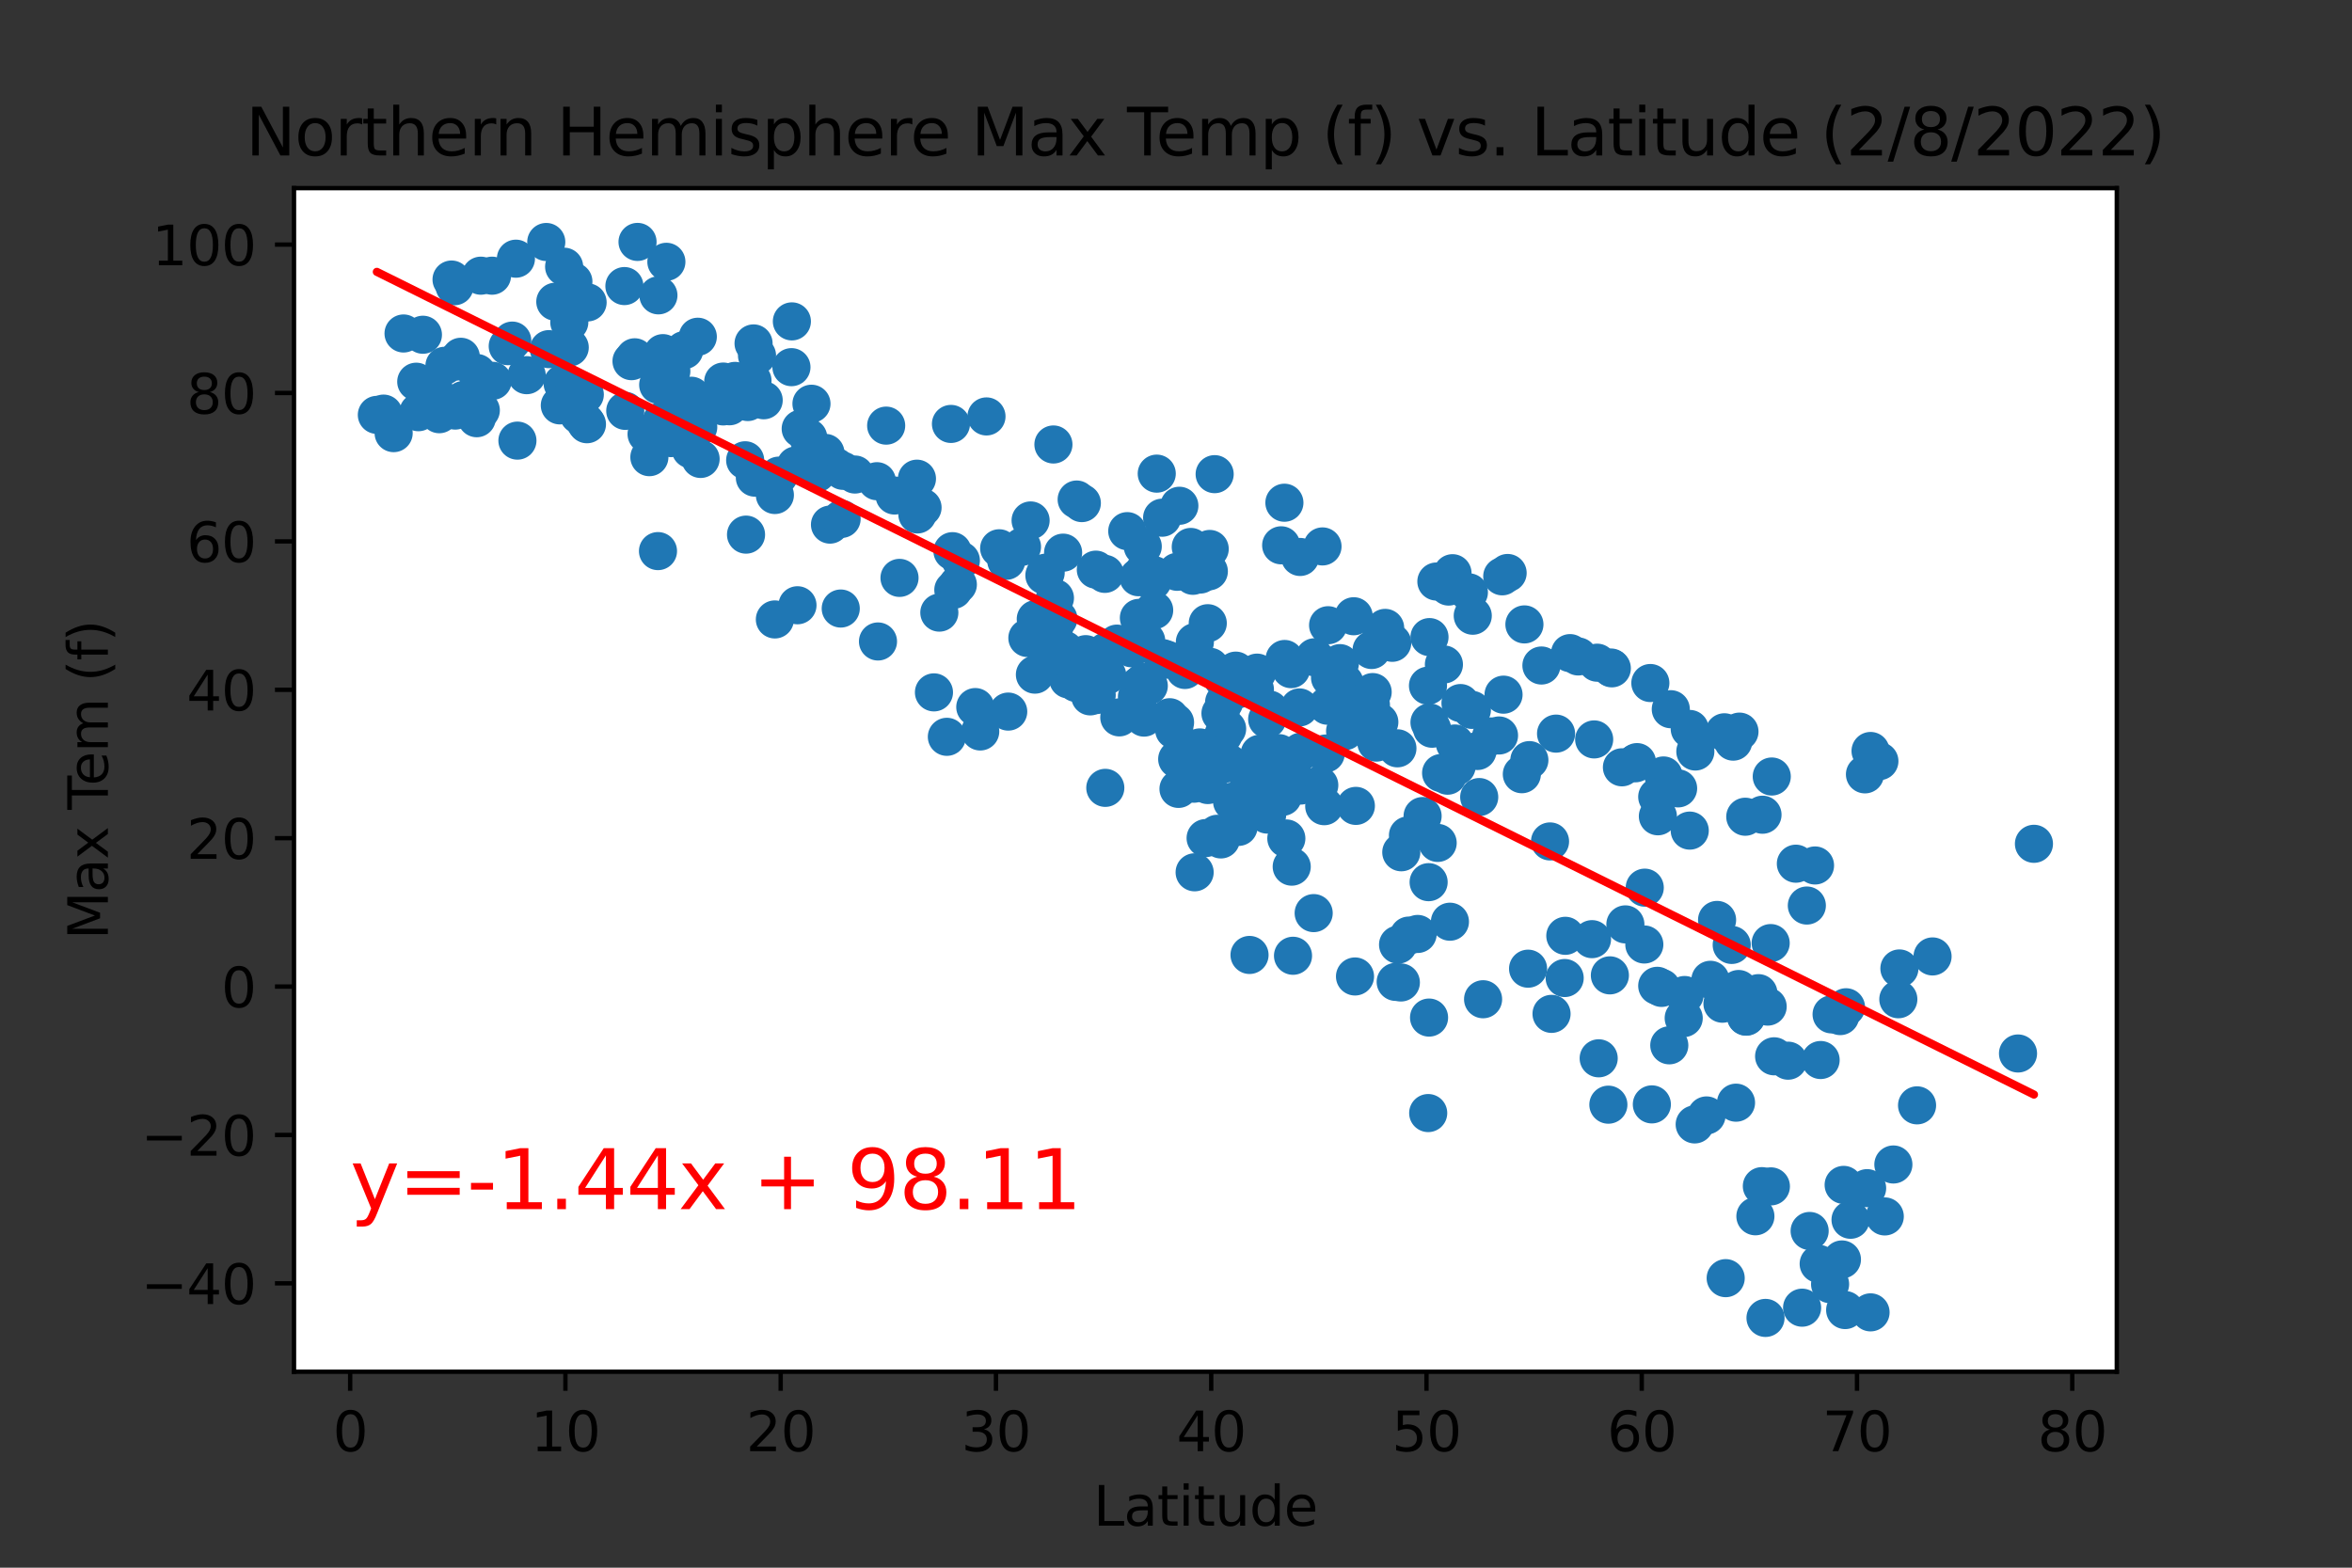 <?xml version="1.0" encoding="utf-8" standalone="no"?>
<!DOCTYPE svg PUBLIC "-//W3C//DTD SVG 1.1//EN"
  "http://www.w3.org/Graphics/SVG/1.1/DTD/svg11.dtd">
<svg xmlns:xlink="http://www.w3.org/1999/xlink" width="432pt" height="288pt" viewBox="0 0 432 288" xmlns="http://www.w3.org/2000/svg" version="1.1">
 <rect x="0" y="0" width="432" height="288" fill="#333333" stroke="none"/>
 <defs>
  <style type="text/css">*{stroke-linejoin: round; stroke-linecap: butt}</style>
 </defs>
 <g id="figure_1">
  <g id="patch_1">
   <path d="M 0 288 
L 432 288 
L 432 0 
L 0 0 
L 0 288 
z
" style="fill: none"/>
  </g>
  <g id="axes_1">
   <g id="patch_2">
    <path d="M 54 252 
L 388.8 252 
L 388.8 34.56 
L 54 34.56 
z
" style="fill: #ffffff"/>
   </g>
   <g id="PathCollection_1">
    <defs>
     <path id="m9822a9349e" d="M 0 3 
C 0.796 3 1.559 2.684 2.121 2.121 
C 2.684 1.559 3 0.796 3 0 
C 3 -0.796 2.684 -1.559 2.121 -2.121 
C 1.559 -2.684 0.796 -3 0 -3 
C -0.796 -3 -1.559 -2.684 -2.121 -2.121 
C -2.684 -1.559 -3 -0.796 -3 0 
C -3 0.796 -2.684 1.559 -2.121 2.121 
C -1.559 2.684 -0.796 3 0 3 
z
" style="stroke: #1f77b4"/>
    </defs>
    <g clip-path="url(#p7a78bd4304)">
     <use xlink:href="#m9822a9349e" x="300.357" y="140.227" style="fill: #1f77b4; stroke: #1f77b4"/>
     <use xlink:href="#m9822a9349e" x="221.44" y="153.966" style="fill: #1f77b4; stroke: #1f77b4"/>
     <use xlink:href="#m9822a9349e" x="316.37" y="184.39" style="fill: #1f77b4; stroke: #1f77b4"/>
     <use xlink:href="#m9822a9349e" x="313.444" y="204.918" style="fill: #1f77b4; stroke: #1f77b4"/>
     <use xlink:href="#m9822a9349e" x="142.324" y="90.938" style="fill: #1f77b4; stroke: #1f77b4"/>
     <use xlink:href="#m9822a9349e" x="232.747" y="132.13" style="fill: #1f77b4; stroke: #1f77b4"/>
     <use xlink:href="#m9822a9349e" x="253.782" y="116.209" style="fill: #1f77b4; stroke: #1f77b4"/>
     <use xlink:href="#m9822a9349e" x="284.7" y="154.58" style="fill: #1f77b4; stroke: #1f77b4"/>
     <use xlink:href="#m9822a9349e" x="123.227" y="80.483" style="fill: #1f77b4; stroke: #1f77b4"/>
     <use xlink:href="#m9822a9349e" x="76.454" y="70.124" style="fill: #1f77b4; stroke: #1f77b4"/>
     <use xlink:href="#m9822a9349e" x="216.221" y="105.046" style="fill: #1f77b4; stroke: #1f77b4"/>
     <use xlink:href="#m9822a9349e" x="328.429" y="194.859" style="fill: #1f77b4; stroke: #1f77b4"/>
     <use xlink:href="#m9822a9349e" x="202.936" y="105.427" style="fill: #1f77b4; stroke: #1f77b4"/>
     <use xlink:href="#m9822a9349e" x="308.225" y="144.834" style="fill: #1f77b4; stroke: #1f77b4"/>
     <use xlink:href="#m9822a9349e" x="334.044" y="232.18" style="fill: #1f77b4; stroke: #1f77b4"/>
     <use xlink:href="#m9822a9349e" x="235.594" y="146.388" style="fill: #1f77b4; stroke: #1f77b4"/>
     <use xlink:href="#m9822a9349e" x="333.372" y="158.996" style="fill: #1f77b4; stroke: #1f77b4"/>
     <use xlink:href="#m9822a9349e" x="354.959" y="175.707" style="fill: #1f77b4; stroke: #1f77b4"/>
     <use xlink:href="#m9822a9349e" x="223.1" y="87.108" style="fill: #1f77b4; stroke: #1f77b4"/>
     <use xlink:href="#m9822a9349e" x="212.464" y="87.012" style="fill: #1f77b4; stroke: #1f77b4"/>
     <use xlink:href="#m9822a9349e" x="213.571" y="120.912" style="fill: #1f77b4; stroke: #1f77b4"/>
     <use xlink:href="#m9822a9349e" x="293.636" y="194.422" style="fill: #1f77b4; stroke: #1f77b4"/>
     <use xlink:href="#m9822a9349e" x="370.656" y="193.536" style="fill: #1f77b4; stroke: #1f77b4"/>
     <use xlink:href="#m9822a9349e" x="246.467" y="129.527" style="fill: #1f77b4; stroke: #1f77b4"/>
     <use xlink:href="#m9822a9349e" x="183.523" y="100.725" style="fill: #1f77b4; stroke: #1f77b4"/>
     <use xlink:href="#m9822a9349e" x="210.132" y="131.83" style="fill: #1f77b4; stroke: #1f77b4"/>
     <use xlink:href="#m9822a9349e" x="199.417" y="120.176" style="fill: #1f77b4; stroke: #1f77b4"/>
     <use xlink:href="#m9822a9349e" x="128.683" y="84.313" style="fill: #1f77b4; stroke: #1f77b4"/>
     <use xlink:href="#m9822a9349e" x="211.002" y="125.996" style="fill: #1f77b4; stroke: #1f77b4"/>
     <use xlink:href="#m9822a9349e" x="323.724" y="149.673" style="fill: #1f77b4; stroke: #1f77b4"/>
     <use xlink:href="#m9822a9349e" x="86.299" y="73.559" style="fill: #1f77b4; stroke: #1f77b4"/>
     <use xlink:href="#m9822a9349e" x="337.998" y="186.667" style="fill: #1f77b4; stroke: #1f77b4"/>
     <use xlink:href="#m9822a9349e" x="343.572" y="241.094" style="fill: #1f77b4; stroke: #1f77b4"/>
     <use xlink:href="#m9822a9349e" x="325.859" y="194.054" style="fill: #1f77b4; stroke: #1f77b4"/>
     <use xlink:href="#m9822a9349e" x="87.603" y="68.529" style="fill: #1f77b4; stroke: #1f77b4"/>
     <use xlink:href="#m9822a9349e" x="148.729" y="83.209" style="fill: #1f77b4; stroke: #1f77b4"/>
     <use xlink:href="#m9822a9349e" x="373.582" y="155.016" style="fill: #1f77b4; stroke: #1f77b4"/>
     <use xlink:href="#m9822a9349e" x="120.894" y="70.696" style="fill: #1f77b4; stroke: #1f77b4"/>
     <use xlink:href="#m9822a9349e" x="331.869" y="166.357" style="fill: #1f77b4; stroke: #1f77b4"/>
     <use xlink:href="#m9822a9349e" x="230.771" y="142.953" style="fill: #1f77b4; stroke: #1f77b4"/>
     <use xlink:href="#m9822a9349e" x="151.615" y="83.209" style="fill: #1f77b4; stroke: #1f77b4"/>
     <use xlink:href="#m9822a9349e" x="271.376" y="137.964" style="fill: #1f77b4; stroke: #1f77b4"/>
     <use xlink:href="#m9822a9349e" x="252.793" y="136.424" style="fill: #1f77b4; stroke: #1f77b4"/>
     <use xlink:href="#m9822a9349e" x="293.359" y="121.743" style="fill: #1f77b4; stroke: #1f77b4"/>
     <use xlink:href="#m9822a9349e" x="264.062" y="154.852" style="fill: #1f77b4; stroke: #1f77b4"/>
     <use xlink:href="#m9822a9349e" x="115.992" y="66.348" style="fill: #1f77b4; stroke: #1f77b4"/>
     <use xlink:href="#m9822a9349e" x="310.361" y="133.916" style="fill: #1f77b4; stroke: #1f77b4"/>
     <use xlink:href="#m9822a9349e" x="261.294" y="149.918" style="fill: #1f77b4; stroke: #1f77b4"/>
     <use xlink:href="#m9822a9349e" x="348.871" y="177.916" style="fill: #1f77b4; stroke: #1f77b4"/>
     <use xlink:href="#m9822a9349e" x="310.361" y="152.59" style="fill: #1f77b4; stroke: #1f77b4"/>
     <use xlink:href="#m9822a9349e" x="116.585" y="65.639" style="fill: #1f77b4; stroke: #1f77b4"/>
     <use xlink:href="#m9822a9349e" x="264.694" y="142.012" style="fill: #1f77b4; stroke: #1f77b4"/>
     <use xlink:href="#m9822a9349e" x="334.4" y="194.736" style="fill: #1f77b4; stroke: #1f77b4"/>
     <use xlink:href="#m9822a9349e" x="93.257" y="63.595" style="fill: #1f77b4; stroke: #1f77b4"/>
     <use xlink:href="#m9822a9349e" x="205.15" y="118.24" style="fill: #1f77b4; stroke: #1f77b4"/>
     <use xlink:href="#m9822a9349e" x="339.895" y="224.083" style="fill: #1f77b4; stroke: #1f77b4"/>
     <use xlink:href="#m9822a9349e" x="154.818" y="86.494" style="fill: #1f77b4; stroke: #1f77b4"/>
     <use xlink:href="#m9822a9349e" x="171.543" y="127.196" style="fill: #1f77b4; stroke: #1f77b4"/>
     <use xlink:href="#m9822a9349e" x="316.726" y="134.529" style="fill: #1f77b4; stroke: #1f77b4"/>
     <use xlink:href="#m9822a9349e" x="235.91" y="92.356" style="fill: #1f77b4; stroke: #1f77b4"/>
     <use xlink:href="#m9822a9349e" x="338.907" y="240.672" style="fill: #1f77b4; stroke: #1f77b4"/>
     <use xlink:href="#m9822a9349e" x="304.509" y="149.959" style="fill: #1f77b4; stroke: #1f77b4"/>
     <use xlink:href="#m9822a9349e" x="255.719" y="118.09" style="fill: #1f77b4; stroke: #1f77b4"/>
     <use xlink:href="#m9822a9349e" x="218.079" y="121.335" style="fill: #1f77b4; stroke: #1f77b4"/>
     <use xlink:href="#m9822a9349e" x="195.265" y="101.529" style="fill: #1f77b4; stroke: #1f77b4"/>
     <use xlink:href="#m9822a9349e" x="258.763" y="171.877" style="fill: #1f77b4; stroke: #1f77b4"/>
     <use xlink:href="#m9822a9349e" x="107.926" y="55.553" style="fill: #1f77b4; stroke: #1f77b4"/>
     <use xlink:href="#m9822a9349e" x="346.182" y="223.47" style="fill: #1f77b4; stroke: #1f77b4"/>
     <use xlink:href="#m9822a9349e" x="295.89" y="122.629" style="fill: #1f77b4; stroke: #1f77b4"/>
     <use xlink:href="#m9822a9349e" x="69.218" y="76.217" style="fill: #1f77b4; stroke: #1f77b4"/>
     <use xlink:href="#m9822a9349e" x="216.458" y="144.929" style="fill: #1f77b4; stroke: #1f77b4"/>
     <use xlink:href="#m9822a9349e" x="320.561" y="150.041" style="fill: #1f77b4; stroke: #1f77b4"/>
     <use xlink:href="#m9822a9349e" x="348.673" y="183.572" style="fill: #1f77b4; stroke: #1f77b4"/>
     <use xlink:href="#m9822a9349e" x="190.086" y="123.938" style="fill: #1f77b4; stroke: #1f77b4"/>
     <use xlink:href="#m9822a9349e" x="203.213" y="119.644" style="fill: #1f77b4; stroke: #1f77b4"/>
     <use xlink:href="#m9822a9349e" x="137.342" y="73.859" style="fill: #1f77b4; stroke: #1f77b4"/>
     <use xlink:href="#m9822a9349e" x="224.168" y="131.053" style="fill: #1f77b4; stroke: #1f77b4"/>
     <use xlink:href="#m9822a9349e" x="209.104" y="106.041" style="fill: #1f77b4; stroke: #1f77b4"/>
     <use xlink:href="#m9822a9349e" x="90.49" y="69.96" style="fill: #1f77b4; stroke: #1f77b4"/>
     <use xlink:href="#m9822a9349e" x="319.494" y="134.406" style="fill: #1f77b4; stroke: #1f77b4"/>
     <use xlink:href="#m9822a9349e" x="185.183" y="130.726" style="fill: #1f77b4; stroke: #1f77b4"/>
     <use xlink:href="#m9822a9349e" x="267.225" y="136.587" style="fill: #1f77b4; stroke: #1f77b4"/>
     <use xlink:href="#m9822a9349e" x="235.95" y="121.062" style="fill: #1f77b4; stroke: #1f77b4"/>
     <use xlink:href="#m9822a9349e" x="345.194" y="139.831" style="fill: #1f77b4; stroke: #1f77b4"/>
     <use xlink:href="#m9822a9349e" x="339.065" y="185.045" style="fill: #1f77b4; stroke: #1f77b4"/>
     <use xlink:href="#m9822a9349e" x="122.397" y="48.097" style="fill: #1f77b4; stroke: #1f77b4"/>
     <use xlink:href="#m9822a9349e" x="200.247" y="127.932" style="fill: #1f77b4; stroke: #1f77b4"/>
     <use xlink:href="#m9822a9349e" x="325.227" y="173.254" style="fill: #1f77b4; stroke: #1f77b4"/>
     <use xlink:href="#m9822a9349e" x="316.963" y="234.81" style="fill: #1f77b4; stroke: #1f77b4"/>
     <use xlink:href="#m9822a9349e" x="180.043" y="134.379" style="fill: #1f77b4; stroke: #1f77b4"/>
     <use xlink:href="#m9822a9349e" x="149.876" y="86.126" style="fill: #1f77b4; stroke: #1f77b4"/>
     <use xlink:href="#m9822a9349e" x="322.42" y="223.442" style="fill: #1f77b4; stroke: #1f77b4"/>
     <use xlink:href="#m9822a9349e" x="311.27" y="206.567" style="fill: #1f77b4; stroke: #1f77b4"/>
     <use xlink:href="#m9822a9349e" x="292.806" y="135.838" style="fill: #1f77b4; stroke: #1f77b4"/>
     <use xlink:href="#m9822a9349e" x="221.835" y="114.492" style="fill: #1f77b4; stroke: #1f77b4"/>
     <use xlink:href="#m9822a9349e" x="197.756" y="91.77" style="fill: #1f77b4; stroke: #1f77b4"/>
     <use xlink:href="#m9822a9349e" x="320.759" y="186.762" style="fill: #1f77b4; stroke: #1f77b4"/>
     <use xlink:href="#m9822a9349e" x="205.585" y="131.789" style="fill: #1f77b4; stroke: #1f77b4"/>
     <use xlink:href="#m9822a9349e" x="296.048" y="122.779" style="fill: #1f77b4; stroke: #1f77b4"/>
     <use xlink:href="#m9822a9349e" x="143.036" y="87.38" style="fill: #1f77b4; stroke: #1f77b4"/>
     <use xlink:href="#m9822a9349e" x="232.866" y="147.506" style="fill: #1f77b4; stroke: #1f77b4"/>
     <use xlink:href="#m9822a9349e" x="306.881" y="130.29" style="fill: #1f77b4; stroke: #1f77b4"/>
     <use xlink:href="#m9822a9349e" x="262.401" y="162.063" style="fill: #1f77b4; stroke: #1f77b4"/>
     <use xlink:href="#m9822a9349e" x="125.678" y="64.317" style="fill: #1f77b4; stroke: #1f77b4"/>
     <use xlink:href="#m9822a9349e" x="238.678" y="129.963" style="fill: #1f77b4; stroke: #1f77b4"/>
     <use xlink:href="#m9822a9349e" x="266.078" y="107.758" style="fill: #1f77b4; stroke: #1f77b4"/>
     <use xlink:href="#m9822a9349e" x="224.84" y="129.009" style="fill: #1f77b4; stroke: #1f77b4"/>
     <use xlink:href="#m9822a9349e" x="121.527" y="77.335" style="fill: #1f77b4; stroke: #1f77b4"/>
     <use xlink:href="#m9822a9349e" x="201.433" y="127.686" style="fill: #1f77b4; stroke: #1f77b4"/>
     <use xlink:href="#m9822a9349e" x="174.666" y="77.88" style="fill: #1f77b4; stroke: #1f77b4"/>
     <use xlink:href="#m9822a9349e" x="218.711" y="100.48" style="fill: #1f77b4; stroke: #1f77b4"/>
     <use xlink:href="#m9822a9349e" x="176.485" y="102.974" style="fill: #1f77b4; stroke: #1f77b4"/>
     <use xlink:href="#m9822a9349e" x="352.113" y="203.064" style="fill: #1f77b4; stroke: #1f77b4"/>
     <use xlink:href="#m9822a9349e" x="82.938" y="51.354" style="fill: #1f77b4; stroke: #1f77b4"/>
     <use xlink:href="#m9822a9349e" x="152.446" y="96.377" style="fill: #1f77b4; stroke: #1f77b4"/>
     <use xlink:href="#m9822a9349e" x="174.943" y="101.256" style="fill: #1f77b4; stroke: #1f77b4"/>
     <use xlink:href="#m9822a9349e" x="270.348" y="130.413" style="fill: #1f77b4; stroke: #1f77b4"/>
     <use xlink:href="#m9822a9349e" x="102.825" y="74.472" style="fill: #1f77b4; stroke: #1f77b4"/>
     <use xlink:href="#m9822a9349e" x="80.684" y="76.094" style="fill: #1f77b4; stroke: #1f77b4"/>
     <use xlink:href="#m9822a9349e" x="215.667" y="134.093" style="fill: #1f77b4; stroke: #1f77b4"/>
     <use xlink:href="#m9822a9349e" x="309.253" y="187.035" style="fill: #1f77b4; stroke: #1f77b4"/>
     <use xlink:href="#m9822a9349e" x="330.999" y="240.235" style="fill: #1f77b4; stroke: #1f77b4"/>
     <use xlink:href="#m9822a9349e" x="94.088" y="62.572" style="fill: #1f77b4; stroke: #1f77b4"/>
     <use xlink:href="#m9822a9349e" x="219.463" y="117.968" style="fill: #1f77b4; stroke: #1f77b4"/>
     <use xlink:href="#m9822a9349e" x="233.538" y="145.052" style="fill: #1f77b4; stroke: #1f77b4"/>
     <use xlink:href="#m9822a9349e" x="222.27" y="122.507" style="fill: #1f77b4; stroke: #1f77b4"/>
     <use xlink:href="#m9822a9349e" x="324.278" y="242.116" style="fill: #1f77b4; stroke: #1f77b4"/>
     <use xlink:href="#m9822a9349e" x="213.453" y="95.109" style="fill: #1f77b4; stroke: #1f77b4"/>
     <use xlink:href="#m9822a9349e" x="79.617" y="71.228" style="fill: #1f77b4; stroke: #1f77b4"/>
     <use xlink:href="#m9822a9349e" x="347.763" y="213.928" style="fill: #1f77b4; stroke: #1f77b4"/>
     <use xlink:href="#m9822a9349e" x="247.06" y="134.311" style="fill: #1f77b4; stroke: #1f77b4"/>
     <use xlink:href="#m9822a9349e" x="195.542" y="119.399" style="fill: #1f77b4; stroke: #1f77b4"/>
     <use xlink:href="#m9822a9349e" x="235.317" y="100.18" style="fill: #1f77b4; stroke: #1f77b4"/>
     <use xlink:href="#m9822a9349e" x="284.977" y="186.258" style="fill: #1f77b4; stroke: #1f77b4"/>
     <use xlink:href="#m9822a9349e" x="192.063" y="105.209" style="fill: #1f77b4; stroke: #1f77b4"/>
     <use xlink:href="#m9822a9349e" x="227.884" y="126.092" style="fill: #1f77b4; stroke: #1f77b4"/>
     <use xlink:href="#m9822a9349e" x="210.171" y="104.896" style="fill: #1f77b4; stroke: #1f77b4"/>
     <use xlink:href="#m9822a9349e" x="220.451" y="105.55" style="fill: #1f77b4; stroke: #1f77b4"/>
     <use xlink:href="#m9822a9349e" x="105.83" y="56.316" style="fill: #1f77b4; stroke: #1f77b4"/>
     <use xlink:href="#m9822a9349e" x="132.835" y="74.663" style="fill: #1f77b4; stroke: #1f77b4"/>
     <use xlink:href="#m9822a9349e" x="209.301" y="125.874" style="fill: #1f77b4; stroke: #1f77b4"/>
     <use xlink:href="#m9822a9349e" x="275.923" y="105.877" style="fill: #1f77b4; stroke: #1f77b4"/>
     <use xlink:href="#m9822a9349e" x="140.268" y="73.532" style="fill: #1f77b4; stroke: #1f77b4"/>
     <use xlink:href="#m9822a9349e" x="297.906" y="140.963" style="fill: #1f77b4; stroke: #1f77b4"/>
     <use xlink:href="#m9822a9349e" x="104.447" y="71.991" style="fill: #1f77b4; stroke: #1f77b4"/>
     <use xlink:href="#m9822a9349e" x="145.368" y="67.452" style="fill: #1f77b4; stroke: #1f77b4"/>
     <use xlink:href="#m9822a9349e" x="226.975" y="123.202" style="fill: #1f77b4; stroke: #1f77b4"/>
     <use xlink:href="#m9822a9349e" x="138.41" y="63.09" style="fill: #1f77b4; stroke: #1f77b4"/>
     <use xlink:href="#m9822a9349e" x="320.68" y="186.748" style="fill: #1f77b4; stroke: #1f77b4"/>
     <use xlink:href="#m9822a9349e" x="85.112" y="73.491" style="fill: #1f77b4; stroke: #1f77b4"/>
     <use xlink:href="#m9822a9349e" x="189.295" y="95.613" style="fill: #1f77b4; stroke: #1f77b4"/>
     <use xlink:href="#m9822a9349e" x="95.037" y="80.947" style="fill: #1f77b4; stroke: #1f77b4"/>
     <use xlink:href="#m9822a9349e" x="138.212" y="69.933" style="fill: #1f77b4; stroke: #1f77b4"/>
     <use xlink:href="#m9822a9349e" x="342.544" y="142.258" style="fill: #1f77b4; stroke: #1f77b4"/>
     <use xlink:href="#m9822a9349e" x="203.015" y="144.738" style="fill: #1f77b4; stroke: #1f77b4"/>
     <use xlink:href="#m9822a9349e" x="325.425" y="142.653" style="fill: #1f77b4; stroke: #1f77b4"/>
     <use xlink:href="#m9822a9349e" x="148.452" y="80.388" style="fill: #1f77b4; stroke: #1f77b4"/>
     <use xlink:href="#m9822a9349e" x="315.382" y="169.001" style="fill: #1f77b4; stroke: #1f77b4"/>
     <use xlink:href="#m9822a9349e" x="242.909" y="100.384" style="fill: #1f77b4; stroke: #1f77b4"/>
     <use xlink:href="#m9822a9349e" x="208.827" y="128" style="fill: #1f77b4; stroke: #1f77b4"/>
     <use xlink:href="#m9822a9349e" x="271.692" y="146.429" style="fill: #1f77b4; stroke: #1f77b4"/>
     <use xlink:href="#m9822a9349e" x="83.808" y="66.416" style="fill: #1f77b4; stroke: #1f77b4"/>
     <use xlink:href="#m9822a9349e" x="253.347" y="132.662" style="fill: #1f77b4; stroke: #1f77b4"/>
     <use xlink:href="#m9822a9349e" x="173.915" y="135.361" style="fill: #1f77b4; stroke: #1f77b4"/>
     <use xlink:href="#m9822a9349e" x="251.923" y="119.413" style="fill: #1f77b4; stroke: #1f77b4"/>
     <use xlink:href="#m9822a9349e" x="273.867" y="135.292" style="fill: #1f77b4; stroke: #1f77b4"/>
     <use xlink:href="#m9822a9349e" x="319.336" y="181.691" style="fill: #1f77b4; stroke: #1f77b4"/>
     <use xlink:href="#m9822a9349e" x="153.553" y="85.786" style="fill: #1f77b4; stroke: #1f77b4"/>
     <use xlink:href="#m9822a9349e" x="224.524" y="124.592" style="fill: #1f77b4; stroke: #1f77b4"/>
     <use xlink:href="#m9822a9349e" x="88.315" y="50.646" style="fill: #1f77b4; stroke: #1f77b4"/>
     <use xlink:href="#m9822a9349e" x="243.225" y="148.105" style="fill: #1f77b4; stroke: #1f77b4"/>
     <use xlink:href="#m9822a9349e" x="190.244" y="113.729" style="fill: #1f77b4; stroke: #1f77b4"/>
     <use xlink:href="#m9822a9349e" x="217.644" y="123.079" style="fill: #1f77b4; stroke: #1f77b4"/>
     <use xlink:href="#m9822a9349e" x="201.275" y="104.651" style="fill: #1f77b4; stroke: #1f77b4"/>
     <use xlink:href="#m9822a9349e" x="266.315" y="169.328" style="fill: #1f77b4; stroke: #1f77b4"/>
     <use xlink:href="#m9822a9349e" x="207.048" y="97.576" style="fill: #1f77b4; stroke: #1f77b4"/>
     <use xlink:href="#m9822a9349e" x="257.38" y="156.57" style="fill: #1f77b4; stroke: #1f77b4"/>
     <use xlink:href="#m9822a9349e" x="303.125" y="125.478" style="fill: #1f77b4; stroke: #1f77b4"/>
     <use xlink:href="#m9822a9349e" x="241.288" y="167.747" style="fill: #1f77b4; stroke: #1f77b4"/>
     <use xlink:href="#m9822a9349e" x="175.101" y="108.372" style="fill: #1f77b4; stroke: #1f77b4"/>
     <use xlink:href="#m9822a9349e" x="323.606" y="217.908" style="fill: #1f77b4; stroke: #1f77b4"/>
     <use xlink:href="#m9822a9349e" x="332.383" y="226.141" style="fill: #1f77b4; stroke: #1f77b4"/>
     <use xlink:href="#m9822a9349e" x="318.347" y="136.247" style="fill: #1f77b4; stroke: #1f77b4"/>
     <use xlink:href="#m9822a9349e" x="231.364" y="138.482" style="fill: #1f77b4; stroke: #1f77b4"/>
     <use xlink:href="#m9822a9349e" x="168.419" y="87.939" style="fill: #1f77b4; stroke: #1f77b4"/>
     <use xlink:href="#m9822a9349e" x="100.335" y="44.457" style="fill: #1f77b4; stroke: #1f77b4"/>
     <use xlink:href="#m9822a9349e" x="222.191" y="100.848" style="fill: #1f77b4; stroke: #1f77b4"/>
     <use xlink:href="#m9822a9349e" x="114.687" y="52.554" style="fill: #1f77b4; stroke: #1f77b4"/>
     <use xlink:href="#m9822a9349e" x="267.541" y="140.786" style="fill: #1f77b4; stroke: #1f77b4"/>
     <use xlink:href="#m9822a9349e" x="85.706" y="73.709" style="fill: #1f77b4; stroke: #1f77b4"/>
     <use xlink:href="#m9822a9349e" x="104.565" y="59.206" style="fill: #1f77b4; stroke: #1f77b4"/>
     <use xlink:href="#m9822a9349e" x="172.531" y="112.543" style="fill: #1f77b4; stroke: #1f77b4"/>
     <use xlink:href="#m9822a9349e" x="211.674" y="106.777" style="fill: #1f77b4; stroke: #1f77b4"/>
     <use xlink:href="#m9822a9349e" x="230.494" y="126.651" style="fill: #1f77b4; stroke: #1f77b4"/>
     <use xlink:href="#m9822a9349e" x="265.88" y="142.503" style="fill: #1f77b4; stroke: #1f77b4"/>
     <use xlink:href="#m9822a9349e" x="322.973" y="182.455" style="fill: #1f77b4; stroke: #1f77b4"/>
     <use xlink:href="#m9822a9349e" x="211.99" y="112.107" style="fill: #1f77b4; stroke: #1f77b4"/>
     <use xlink:href="#m9822a9349e" x="135.009" y="69.974" style="fill: #1f77b4; stroke: #1f77b4"/>
     <use xlink:href="#m9822a9349e" x="154.581" y="95.327" style="fill: #1f77b4; stroke: #1f77b4"/>
     <use xlink:href="#m9822a9349e" x="238.955" y="138.087" style="fill: #1f77b4; stroke: #1f77b4"/>
     <use xlink:href="#m9822a9349e" x="70.444" y="75.985" style="fill: #1f77b4; stroke: #1f77b4"/>
     <use xlink:href="#m9822a9349e" x="139.042" y="65.312" style="fill: #1f77b4; stroke: #1f77b4"/>
     <use xlink:href="#m9822a9349e" x="147.069" y="78.766" style="fill: #1f77b4; stroke: #1f77b4"/>
     <use xlink:href="#m9822a9349e" x="214.837" y="131.762" style="fill: #1f77b4; stroke: #1f77b4"/>
     <use xlink:href="#m9822a9349e" x="106.305" y="76.217" style="fill: #1f77b4; stroke: #1f77b4"/>
     <use xlink:href="#m9822a9349e" x="118.759" y="79.747" style="fill: #1f77b4; stroke: #1f77b4"/>
     <use xlink:href="#m9822a9349e" x="161.263" y="117.845" style="fill: #1f77b4; stroke: #1f77b4"/>
     <use xlink:href="#m9822a9349e" x="342.94" y="218.276" style="fill: #1f77b4; stroke: #1f77b4"/>
     <use xlink:href="#m9822a9349e" x="216.221" y="139.463" style="fill: #1f77b4; stroke: #1f77b4"/>
     <use xlink:href="#m9822a9349e" x="128.248" y="78.466" style="fill: #1f77b4; stroke: #1f77b4"/>
     <use xlink:href="#m9822a9349e" x="268.253" y="129.159" style="fill: #1f77b4; stroke: #1f77b4"/>
     <use xlink:href="#m9822a9349e" x="103.339" y="70.451" style="fill: #1f77b4; stroke: #1f77b4"/>
     <use xlink:href="#m9822a9349e" x="103.616" y="48.996" style="fill: #1f77b4; stroke: #1f77b4"/>
     <use xlink:href="#m9822a9349e" x="145.447" y="59.042" style="fill: #1f77b4; stroke: #1f77b4"/>
     <use xlink:href="#m9822a9349e" x="76.849" y="75.726" style="fill: #1f77b4; stroke: #1f77b4"/>
     <use xlink:href="#m9822a9349e" x="219.304" y="143.975" style="fill: #1f77b4; stroke: #1f77b4"/>
     <use xlink:href="#m9822a9349e" x="256.352" y="180.383" style="fill: #1f77b4; stroke: #1f77b4"/>
     <use xlink:href="#m9822a9349e" x="107.807" y="77.934" style="fill: #1f77b4; stroke: #1f77b4"/>
     <use xlink:href="#m9822a9349e" x="132.835" y="70.097" style="fill: #1f77b4; stroke: #1f77b4"/>
     <use xlink:href="#m9822a9349e" x="142.324" y="113.797" style="fill: #1f77b4; stroke: #1f77b4"/>
     <use xlink:href="#m9822a9349e" x="128.169" y="61.864" style="fill: #1f77b4; stroke: #1f77b4"/>
     <use xlink:href="#m9822a9349e" x="285.807" y="134.774" style="fill: #1f77b4; stroke: #1f77b4"/>
     <use xlink:href="#m9822a9349e" x="302.018" y="173.513" style="fill: #1f77b4; stroke: #1f77b4"/>
     <use xlink:href="#m9822a9349e" x="298.539" y="169.819" style="fill: #1f77b4; stroke: #1f77b4"/>
     <use xlink:href="#m9822a9349e" x="265.208" y="122.071" style="fill: #1f77b4; stroke: #1f77b4"/>
     <use xlink:href="#m9822a9349e" x="229.505" y="175.435" style="fill: #1f77b4; stroke: #1f77b4"/>
     <use xlink:href="#m9822a9349e" x="234.922" y="138.359" style="fill: #1f77b4; stroke: #1f77b4"/>
     <use xlink:href="#m9822a9349e" x="237.294" y="141.849" style="fill: #1f77b4; stroke: #1f77b4"/>
     <use xlink:href="#m9822a9349e" x="229.426" y="143.975" style="fill: #1f77b4; stroke: #1f77b4"/>
     <use xlink:href="#m9822a9349e" x="238.876" y="144.316" style="fill: #1f77b4; stroke: #1f77b4"/>
     <use xlink:href="#m9822a9349e" x="193.565" y="115.596" style="fill: #1f77b4; stroke: #1f77b4"/>
     <use xlink:href="#m9822a9349e" x="295.692" y="179.183" style="fill: #1f77b4; stroke: #1f77b4"/>
     <use xlink:href="#m9822a9349e" x="87.564" y="76.83" style="fill: #1f77b4; stroke: #1f77b4"/>
     <use xlink:href="#m9822a9349e" x="100.809" y="64.14" style="fill: #1f77b4; stroke: #1f77b4"/>
     <use xlink:href="#m9822a9349e" x="289.88" y="120.598" style="fill: #1f77b4; stroke: #1f77b4"/>
     <use xlink:href="#m9822a9349e" x="105.316" y="51.722" style="fill: #1f77b4; stroke: #1f77b4"/>
     <use xlink:href="#m9822a9349e" x="193.486" y="81.656" style="fill: #1f77b4; stroke: #1f77b4"/>
     <use xlink:href="#m9822a9349e" x="263.034" y="133.875" style="fill: #1f77b4; stroke: #1f77b4"/>
     <use xlink:href="#m9822a9349e" x="237.136" y="122.929" style="fill: #1f77b4; stroke: #1f77b4"/>
     <use xlink:href="#m9822a9349e" x="222.033" y="104.964" style="fill: #1f77b4; stroke: #1f77b4"/>
     <use xlink:href="#m9822a9349e" x="336.139" y="235.914" style="fill: #1f77b4; stroke: #1f77b4"/>
     <use xlink:href="#m9822a9349e" x="306.604" y="192.037" style="fill: #1f77b4; stroke: #1f77b4"/>
     <use xlink:href="#m9822a9349e" x="311.389" y="138.059" style="fill: #1f77b4; stroke: #1f77b4"/>
     <use xlink:href="#m9822a9349e" x="266.79" y="105.305" style="fill: #1f77b4; stroke: #1f77b4"/>
     <use xlink:href="#m9822a9349e" x="196.214" y="124.81" style="fill: #1f77b4; stroke: #1f77b4"/>
     <use xlink:href="#m9822a9349e" x="280.667" y="177.957" style="fill: #1f77b4; stroke: #1f77b4"/>
     <use xlink:href="#m9822a9349e" x="94.76" y="47.524" style="fill: #1f77b4; stroke: #1f77b4"/>
     <use xlink:href="#m9822a9349e" x="216.616" y="92.914" style="fill: #1f77b4; stroke: #1f77b4"/>
     <use xlink:href="#m9822a9349e" x="232.747" y="149.646" style="fill: #1f77b4; stroke: #1f77b4"/>
     <use xlink:href="#m9822a9349e" x="74.121" y="61.264" style="fill: #1f77b4; stroke: #1f77b4"/>
     <use xlink:href="#m9822a9349e" x="324.673" y="184.922" style="fill: #1f77b4; stroke: #1f77b4"/>
     <use xlink:href="#m9822a9349e" x="251.805" y="129.527" style="fill: #1f77b4; stroke: #1f77b4"/>
     <use xlink:href="#m9822a9349e" x="246.942" y="125.41" style="fill: #1f77b4; stroke: #1f77b4"/>
     <use xlink:href="#m9822a9349e" x="220.372" y="137.31" style="fill: #1f77b4; stroke: #1f77b4"/>
     <use xlink:href="#m9822a9349e" x="120.855" y="67.057" style="fill: #1f77b4; stroke: #1f77b4"/>
     <use xlink:href="#m9822a9349e" x="157.032" y="87.176" style="fill: #1f77b4; stroke: #1f77b4"/>
     <use xlink:href="#m9822a9349e" x="280.905" y="139.641" style="fill: #1f77b4; stroke: #1f77b4"/>
     <use xlink:href="#m9822a9349e" x="107.531" y="77.539" style="fill: #1f77b4; stroke: #1f77b4"/>
     <use xlink:href="#m9822a9349e" x="234.843" y="143.539" style="fill: #1f77b4; stroke: #1f77b4"/>
     <use xlink:href="#m9822a9349e" x="209.539" y="116.305" style="fill: #1f77b4; stroke: #1f77b4"/>
     <use xlink:href="#m9822a9349e" x="241.446" y="120.748" style="fill: #1f77b4; stroke: #1f77b4"/>
     <use xlink:href="#m9822a9349e" x="188.702" y="117.204" style="fill: #1f77b4; stroke: #1f77b4"/>
     <use xlink:href="#m9822a9349e" x="260.384" y="171.577" style="fill: #1f77b4; stroke: #1f77b4"/>
     <use xlink:href="#m9822a9349e" x="88.315" y="75.372" style="fill: #1f77b4; stroke: #1f77b4"/>
     <use xlink:href="#m9822a9349e" x="219.107" y="105.782" style="fill: #1f77b4; stroke: #1f77b4"/>
     <use xlink:href="#m9822a9349e" x="224.247" y="154.212" style="fill: #1f77b4; stroke: #1f77b4"/>
     <use xlink:href="#m9822a9349e" x="104.644" y="63.827" style="fill: #1f77b4; stroke: #1f77b4"/>
     <use xlink:href="#m9822a9349e" x="126.983" y="72.7" style="fill: #1f77b4; stroke: #1f77b4"/>
     <use xlink:href="#m9822a9349e" x="169.447" y="93.242" style="fill: #1f77b4; stroke: #1f77b4"/>
     <use xlink:href="#m9822a9349e" x="243.502" y="138.427" style="fill: #1f77b4; stroke: #1f77b4"/>
     <use xlink:href="#m9822a9349e" x="309.412" y="182.795" style="fill: #1f77b4; stroke: #1f77b4"/>
     <use xlink:href="#m9822a9349e" x="231.68" y="147.097" style="fill: #1f77b4; stroke: #1f77b4"/>
     <use xlink:href="#m9822a9349e" x="72.302" y="79.57" style="fill: #1f77b4; stroke: #1f77b4"/>
     <use xlink:href="#m9822a9349e" x="243.818" y="129.649" style="fill: #1f77b4; stroke: #1f77b4"/>
     <use xlink:href="#m9822a9349e" x="230.889" y="123.57" style="fill: #1f77b4; stroke: #1f77b4"/>
     <use xlink:href="#m9822a9349e" x="300.674" y="140.009" style="fill: #1f77b4; stroke: #1f77b4"/>
     <use xlink:href="#m9822a9349e" x="224.682" y="135.047" style="fill: #1f77b4; stroke: #1f77b4"/>
     <use xlink:href="#m9822a9349e" x="233.182" y="130.358" style="fill: #1f77b4; stroke: #1f77b4"/>
     <use xlink:href="#m9822a9349e" x="211.95" y="105.659" style="fill: #1f77b4; stroke: #1f77b4"/>
     <use xlink:href="#m9822a9349e" x="276.911" y="105.264" style="fill: #1f77b4; stroke: #1f77b4"/>
     <use xlink:href="#m9822a9349e" x="252.121" y="127.141" style="fill: #1f77b4; stroke: #1f77b4"/>
     <use xlink:href="#m9822a9349e" x="248.642" y="113.211" style="fill: #1f77b4; stroke: #1f77b4"/>
     <use xlink:href="#m9822a9349e" x="338.63" y="217.676" style="fill: #1f77b4; stroke: #1f77b4"/>
     <use xlink:href="#m9822a9349e" x="304.39" y="181.105" style="fill: #1f77b4; stroke: #1f77b4"/>
     <use xlink:href="#m9822a9349e" x="146.159" y="85.513" style="fill: #1f77b4; stroke: #1f77b4"/>
     <use xlink:href="#m9822a9349e" x="146.475" y="111.193" style="fill: #1f77b4; stroke: #1f77b4"/>
     <use xlink:href="#m9822a9349e" x="210.013" y="125.301" style="fill: #1f77b4; stroke: #1f77b4"/>
     <use xlink:href="#m9822a9349e" x="262.322" y="204.482" style="fill: #1f77b4; stroke: #1f77b4"/>
     <use xlink:href="#m9822a9349e" x="120.855" y="101.243" style="fill: #1f77b4; stroke: #1f77b4"/>
     <use xlink:href="#m9822a9349e" x="181.19" y="76.503" style="fill: #1f77b4; stroke: #1f77b4"/>
     <use xlink:href="#m9822a9349e" x="101.995" y="55.43" style="fill: #1f77b4; stroke: #1f77b4"/>
     <use xlink:href="#m9822a9349e" x="96.737" y="68.924" style="fill: #1f77b4; stroke: #1f77b4"/>
     <use xlink:href="#m9822a9349e" x="137.026" y="98.217" style="fill: #1f77b4; stroke: #1f77b4"/>
     <use xlink:href="#m9822a9349e" x="192.221" y="120.994" style="fill: #1f77b4; stroke: #1f77b4"/>
     <use xlink:href="#m9822a9349e" x="179.134" y="129.895" style="fill: #1f77b4; stroke: #1f77b4"/>
     <use xlink:href="#m9822a9349e" x="207.838" y="119.099" style="fill: #1f77b4; stroke: #1f77b4"/>
     <use xlink:href="#m9822a9349e" x="279.521" y="142.23" style="fill: #1f77b4; stroke: #1f77b4"/>
     <use xlink:href="#m9822a9349e" x="336.416" y="186.353" style="fill: #1f77b4; stroke: #1f77b4"/>
     <use xlink:href="#m9822a9349e" x="262.559" y="117.041" style="fill: #1f77b4; stroke: #1f77b4"/>
     <use xlink:href="#m9822a9349e" x="85.468" y="75.154" style="fill: #1f77b4; stroke: #1f77b4"/>
     <use xlink:href="#m9822a9349e" x="150.034" y="86.931" style="fill: #1f77b4; stroke: #1f77b4"/>
     <use xlink:href="#m9822a9349e" x="165.216" y="106.164" style="fill: #1f77b4; stroke: #1f77b4"/>
     <use xlink:href="#m9822a9349e" x="287.508" y="171.918" style="fill: #1f77b4; stroke: #1f77b4"/>
     <use xlink:href="#m9822a9349e" x="292.41" y="172.532" style="fill: #1f77b4; stroke: #1f77b4"/>
     <use xlink:href="#m9822a9349e" x="125.362" y="74.05" style="fill: #1f77b4; stroke: #1f77b4"/>
     <use xlink:href="#m9822a9349e" x="215.825" y="132.716" style="fill: #1f77b4; stroke: #1f77b4"/>
     <use xlink:href="#m9822a9349e" x="238.797" y="102.32" style="fill: #1f77b4; stroke: #1f77b4"/>
     <use xlink:href="#m9822a9349e" x="225.393" y="133.888" style="fill: #1f77b4; stroke: #1f77b4"/>
     <use xlink:href="#m9822a9349e" x="302.097" y="163.072" style="fill: #1f77b4; stroke: #1f77b4"/>
     <use xlink:href="#m9822a9349e" x="209.894" y="100.384" style="fill: #1f77b4; stroke: #1f77b4"/>
     <use xlink:href="#m9822a9349e" x="198.705" y="92.424" style="fill: #1f77b4; stroke: #1f77b4"/>
     <use xlink:href="#m9822a9349e" x="269.795" y="108.822" style="fill: #1f77b4; stroke: #1f77b4"/>
     <use xlink:href="#m9822a9349e" x="161.065" y="88.403" style="fill: #1f77b4; stroke: #1f77b4"/>
     <use xlink:href="#m9822a9349e" x="276.16" y="127.618" style="fill: #1f77b4; stroke: #1f77b4"/>
     <use xlink:href="#m9822a9349e" x="154.423" y="111.793" style="fill: #1f77b4; stroke: #1f77b4"/>
     <use xlink:href="#m9822a9349e" x="258.605" y="153.476" style="fill: #1f77b4; stroke: #1f77b4"/>
     <use xlink:href="#m9822a9349e" x="193.763" y="109.871" style="fill: #1f77b4; stroke: #1f77b4"/>
     <use xlink:href="#m9822a9349e" x="287.389" y="179.674" style="fill: #1f77b4; stroke: #1f77b4"/>
     <use xlink:href="#m9822a9349e" x="223.575" y="153.176" style="fill: #1f77b4; stroke: #1f77b4"/>
     <use xlink:href="#m9822a9349e" x="224.128" y="140.567" style="fill: #1f77b4; stroke: #1f77b4"/>
     <use xlink:href="#m9822a9349e" x="123.306" y="68.188" style="fill: #1f77b4; stroke: #1f77b4"/>
     <use xlink:href="#m9822a9349e" x="318.861" y="202.574" style="fill: #1f77b4; stroke: #1f77b4"/>
     <use xlink:href="#m9822a9349e" x="120.934" y="54.258" style="fill: #1f77b4; stroke: #1f77b4"/>
     <use xlink:href="#m9822a9349e" x="272.404" y="183.572" style="fill: #1f77b4; stroke: #1f77b4"/>
     <use xlink:href="#m9822a9349e" x="162.765" y="78.193" style="fill: #1f77b4; stroke: #1f77b4"/>
     <use xlink:href="#m9822a9349e" x="295.415" y="202.942" style="fill: #1f77b4; stroke: #1f77b4"/>
     <use xlink:href="#m9822a9349e" x="104.763" y="73.218" style="fill: #1f77b4; stroke: #1f77b4"/>
     <use xlink:href="#m9822a9349e" x="194.396" y="113.674" style="fill: #1f77b4; stroke: #1f77b4"/>
     <use xlink:href="#m9822a9349e" x="209.183" y="113.511" style="fill: #1f77b4; stroke: #1f77b4"/>
     <use xlink:href="#m9822a9349e" x="237.255" y="159.214" style="fill: #1f77b4; stroke: #1f77b4"/>
     <use xlink:href="#m9822a9349e" x="187.714" y="100.452" style="fill: #1f77b4; stroke: #1f77b4"/>
     <use xlink:href="#m9822a9349e" x="214.362" y="121.185" style="fill: #1f77b4; stroke: #1f77b4"/>
     <use xlink:href="#m9822a9349e" x="119.273" y="83.986" style="fill: #1f77b4; stroke: #1f77b4"/>
     <use xlink:href="#m9822a9349e" x="219.581" y="138.755" style="fill: #1f77b4; stroke: #1f77b4"/>
     <use xlink:href="#m9822a9349e" x="227.489" y="151.908" style="fill: #1f77b4; stroke: #1f77b4"/>
     <use xlink:href="#m9822a9349e" x="226.303" y="147.26" style="fill: #1f77b4; stroke: #1f77b4"/>
     <use xlink:href="#m9822a9349e" x="263.824" y="106.831" style="fill: #1f77b4; stroke: #1f77b4"/>
     <use xlink:href="#m9822a9349e" x="175.931" y="107.39" style="fill: #1f77b4; stroke: #1f77b4"/>
     <use xlink:href="#m9822a9349e" x="275.33" y="135.115" style="fill: #1f77b4; stroke: #1f77b4"/>
     <use xlink:href="#m9822a9349e" x="305.537" y="142.462" style="fill: #1f77b4; stroke: #1f77b4"/>
     <use xlink:href="#m9822a9349e" x="83.491" y="52.581" style="fill: #1f77b4; stroke: #1f77b4"/>
     <use xlink:href="#m9822a9349e" x="203.371" y="124.074" style="fill: #1f77b4; stroke: #1f77b4"/>
     <use xlink:href="#m9822a9349e" x="117.099" y="44.444" style="fill: #1f77b4; stroke: #1f77b4"/>
     <use xlink:href="#m9822a9349e" x="184.827" y="103.028" style="fill: #1f77b4; stroke: #1f77b4"/>
     <use xlink:href="#m9822a9349e" x="227.41" y="126.637" style="fill: #1f77b4; stroke: #1f77b4"/>
     <use xlink:href="#m9822a9349e" x="90.371" y="50.646" style="fill: #1f77b4; stroke: #1f77b4"/>
     <use xlink:href="#m9822a9349e" x="126.865" y="82.542" style="fill: #1f77b4; stroke: #1f77b4"/>
     <use xlink:href="#m9822a9349e" x="262.282" y="125.969" style="fill: #1f77b4; stroke: #1f77b4"/>
     <use xlink:href="#m9822a9349e" x="249.037" y="148.051" style="fill: #1f77b4; stroke: #1f77b4"/>
     <use xlink:href="#m9822a9349e" x="83.61" y="75.426" style="fill: #1f77b4; stroke: #1f77b4"/>
     <use xlink:href="#m9822a9349e" x="210.527" y="117.722" style="fill: #1f77b4; stroke: #1f77b4"/>
     <use xlink:href="#m9822a9349e" x="243.937" y="114.86" style="fill: #1f77b4; stroke: #1f77b4"/>
     <use xlink:href="#m9822a9349e" x="343.572" y="137.964" style="fill: #1f77b4; stroke: #1f77b4"/>
     <use xlink:href="#m9822a9349e" x="236.266" y="154.035" style="fill: #1f77b4; stroke: #1f77b4"/>
     <use xlink:href="#m9822a9349e" x="225.67" y="140.199" style="fill: #1f77b4; stroke: #1f77b4"/>
     <use xlink:href="#m9822a9349e" x="256.668" y="137.473" style="fill: #1f77b4; stroke: #1f77b4"/>
     <use xlink:href="#m9822a9349e" x="246.111" y="121.825" style="fill: #1f77b4; stroke: #1f77b4"/>
     <use xlink:href="#m9822a9349e" x="237.492" y="175.585" style="fill: #1f77b4; stroke: #1f77b4"/>
     <use xlink:href="#m9822a9349e" x="288.377" y="119.985" style="fill: #1f77b4; stroke: #1f77b4"/>
     <use xlink:href="#m9822a9349e" x="133.981" y="74.636" style="fill: #1f77b4; stroke: #1f77b4"/>
     <use xlink:href="#m9822a9349e" x="314.156" y="180.001" style="fill: #1f77b4; stroke: #1f77b4"/>
     <use xlink:href="#m9822a9349e" x="242.316" y="144.248" style="fill: #1f77b4; stroke: #1f77b4"/>
     <use xlink:href="#m9822a9349e" x="305.181" y="181.487" style="fill: #1f77b4; stroke: #1f77b4"/>
     <use xlink:href="#m9822a9349e" x="219.423" y="160.25" style="fill: #1f77b4; stroke: #1f77b4"/>
     <use xlink:href="#m9822a9349e" x="303.402" y="202.887" style="fill: #1f77b4; stroke: #1f77b4"/>
     <use xlink:href="#m9822a9349e" x="114.845" y="75.481" style="fill: #1f77b4; stroke: #1f77b4"/>
     <use xlink:href="#m9822a9349e" x="244.293" y="124.497" style="fill: #1f77b4; stroke: #1f77b4"/>
     <use xlink:href="#m9822a9349e" x="257.301" y="180.492" style="fill: #1f77b4; stroke: #1f77b4"/>
     <use xlink:href="#m9822a9349e" x="329.853" y="158.669" style="fill: #1f77b4; stroke: #1f77b4"/>
     <use xlink:href="#m9822a9349e" x="318.07" y="173.595" style="fill: #1f77b4; stroke: #1f77b4"/>
     <use xlink:href="#m9822a9349e" x="164.307" y="91.033" style="fill: #1f77b4; stroke: #1f77b4"/>
     <use xlink:href="#m9822a9349e" x="197.677" y="125.478" style="fill: #1f77b4; stroke: #1f77b4"/>
     <use xlink:href="#m9822a9349e" x="137.619" y="70.056" style="fill: #1f77b4; stroke: #1f77b4"/>
     <use xlink:href="#m9822a9349e" x="136.868" y="84.559" style="fill: #1f77b4; stroke: #1f77b4"/>
     <use xlink:href="#m9822a9349e" x="81.633" y="67.207" style="fill: #1f77b4; stroke: #1f77b4"/>
     <use xlink:href="#m9822a9349e" x="225.749" y="125.751" style="fill: #1f77b4; stroke: #1f77b4"/>
     <use xlink:href="#m9822a9349e" x="325.266" y="217.949" style="fill: #1f77b4; stroke: #1f77b4"/>
     <use xlink:href="#m9822a9349e" x="262.559" y="132.716" style="fill: #1f77b4; stroke: #1f77b4"/>
     <use xlink:href="#m9822a9349e" x="283.119" y="122.261" style="fill: #1f77b4; stroke: #1f77b4"/>
     <use xlink:href="#m9822a9349e" x="191.826" y="105.7" style="fill: #1f77b4; stroke: #1f77b4"/>
     <use xlink:href="#m9822a9349e" x="270.506" y="113.115" style="fill: #1f77b4; stroke: #1f77b4"/>
     <use xlink:href="#m9822a9349e" x="149.045" y="74.172" style="fill: #1f77b4; stroke: #1f77b4"/>
     <use xlink:href="#m9822a9349e" x="279.995" y="114.71" style="fill: #1f77b4; stroke: #1f77b4"/>
     <use xlink:href="#m9822a9349e" x="262.48" y="186.939" style="fill: #1f77b4; stroke: #1f77b4"/>
     <use xlink:href="#m9822a9349e" x="248.879" y="179.388" style="fill: #1f77b4; stroke: #1f77b4"/>
     <use xlink:href="#m9822a9349e" x="121.764" y="64.876" style="fill: #1f77b4; stroke: #1f77b4"/>
     <use xlink:href="#m9822a9349e" x="221.835" y="144.221" style="fill: #1f77b4; stroke: #1f77b4"/>
     <use xlink:href="#m9822a9349e" x="138.647" y="87.748" style="fill: #1f77b4; stroke: #1f77b4"/>
     <use xlink:href="#m9822a9349e" x="107.412" y="72.482" style="fill: #1f77b4; stroke: #1f77b4"/>
     <use xlink:href="#m9822a9349e" x="338.314" y="231.375" style="fill: #1f77b4; stroke: #1f77b4"/>
     <use xlink:href="#m9822a9349e" x="77.679" y="61.496" style="fill: #1f77b4; stroke: #1f77b4"/>
     <use xlink:href="#m9822a9349e" x="84.638" y="65.544" style="fill: #1f77b4; stroke: #1f77b4"/>
     <use xlink:href="#m9822a9349e" x="256.787" y="173.54" style="fill: #1f77b4; stroke: #1f77b4"/>
     <use xlink:href="#m9822a9349e" x="254.414" y="115.351" style="fill: #1f77b4; stroke: #1f77b4"/>
     <use xlink:href="#m9822a9349e" x="168.498" y="94.509" style="fill: #1f77b4; stroke: #1f77b4"/>
     <use xlink:href="#m9822a9349e" x="304.39" y="146.388" style="fill: #1f77b4; stroke: #1f77b4"/>
    </g>
   </g>
   <g id="matplotlib.axis_1">
    <g id="xtick_1">
     <g id="line2d_1">
      <defs>
       <path id="me6691dc57d" d="M 0 0 
L 0 3.5 
" style="stroke: #000000; stroke-width: 0.8"/>
      </defs>
      <g>
       <use xlink:href="#me6691dc57d" x="64.315" y="252" style="stroke: #000000; stroke-width: 0.8"/>
      </g>
     </g>
     <g id="text_1">
      <!-- 0 -->
      <g transform="translate(61.134 266.598)scale(0.1 -0.1)">
       <defs>
        <path id="DejaVuSans-30" d="M 2034 4250 
Q 1547 4250 1301 3770 
Q 1056 3291 1056 2328 
Q 1056 1369 1301 889 
Q 1547 409 2034 409 
Q 2525 409 2770 889 
Q 3016 1369 3016 2328 
Q 3016 3291 2770 3770 
Q 2525 4250 2034 4250 
z
M 2034 4750 
Q 2819 4750 3233 4129 
Q 3647 3509 3647 2328 
Q 3647 1150 3233 529 
Q 2819 -91 2034 -91 
Q 1250 -91 836 529 
Q 422 1150 422 2328 
Q 422 3509 836 4129 
Q 1250 4750 2034 4750 
z
" transform="scale(0.016)"/>
       </defs>
       <use xlink:href="#DejaVuSans-30"/>
      </g>
     </g>
    </g>
    <g id="xtick_2">
     <g id="line2d_2">
      <g>
       <use xlink:href="#me6691dc57d" x="103.853" y="252" style="stroke: #000000; stroke-width: 0.8"/>
      </g>
     </g>
     <g id="text_2">
      <!-- 10 -->
      <g transform="translate(97.491 266.598)scale(0.1 -0.1)">
       <defs>
        <path id="DejaVuSans-31" d="M 794 531 
L 1825 531 
L 1825 4091 
L 703 3866 
L 703 4441 
L 1819 4666 
L 2450 4666 
L 2450 531 
L 3481 531 
L 3481 0 
L 794 0 
L 794 531 
z
" transform="scale(0.016)"/>
       </defs>
       <use xlink:href="#DejaVuSans-31"/>
       <use xlink:href="#DejaVuSans-30" x="63.623"/>
      </g>
     </g>
    </g>
    <g id="xtick_3">
     <g id="line2d_3">
      <g>
       <use xlink:href="#me6691dc57d" x="143.391" y="252" style="stroke: #000000; stroke-width: 0.8"/>
      </g>
     </g>
     <g id="text_3">
      <!-- 20 -->
      <g transform="translate(137.029 266.598)scale(0.1 -0.1)">
       <defs>
        <path id="DejaVuSans-32" d="M 1228 531 
L 3431 531 
L 3431 0 
L 469 0 
L 469 531 
Q 828 903 1448 1529 
Q 2069 2156 2228 2338 
Q 2531 2678 2651 2914 
Q 2772 3150 2772 3378 
Q 2772 3750 2511 3984 
Q 2250 4219 1831 4219 
Q 1534 4219 1204 4116 
Q 875 4013 500 3803 
L 500 4441 
Q 881 4594 1212 4672 
Q 1544 4750 1819 4750 
Q 2544 4750 2975 4387 
Q 3406 4025 3406 3419 
Q 3406 3131 3298 2873 
Q 3191 2616 2906 2266 
Q 2828 2175 2409 1742 
Q 1991 1309 1228 531 
z
" transform="scale(0.016)"/>
       </defs>
       <use xlink:href="#DejaVuSans-32"/>
       <use xlink:href="#DejaVuSans-30" x="63.623"/>
      </g>
     </g>
    </g>
    <g id="xtick_4">
     <g id="line2d_4">
      <g>
       <use xlink:href="#me6691dc57d" x="182.93" y="252" style="stroke: #000000; stroke-width: 0.8"/>
      </g>
     </g>
     <g id="text_4">
      <!-- 30 -->
      <g transform="translate(176.567 266.598)scale(0.1 -0.1)">
       <defs>
        <path id="DejaVuSans-33" d="M 2597 2516 
Q 3050 2419 3304 2112 
Q 3559 1806 3559 1356 
Q 3559 666 3084 287 
Q 2609 -91 1734 -91 
Q 1441 -91 1130 -33 
Q 819 25 488 141 
L 488 750 
Q 750 597 1062 519 
Q 1375 441 1716 441 
Q 2309 441 2620 675 
Q 2931 909 2931 1356 
Q 2931 1769 2642 2001 
Q 2353 2234 1838 2234 
L 1294 2234 
L 1294 2753 
L 1863 2753 
Q 2328 2753 2575 2939 
Q 2822 3125 2822 3475 
Q 2822 3834 2567 4026 
Q 2313 4219 1838 4219 
Q 1578 4219 1281 4162 
Q 984 4106 628 3988 
L 628 4550 
Q 988 4650 1302 4700 
Q 1616 4750 1894 4750 
Q 2613 4750 3031 4423 
Q 3450 4097 3450 3541 
Q 3450 3153 3228 2886 
Q 3006 2619 2597 2516 
z
" transform="scale(0.016)"/>
       </defs>
       <use xlink:href="#DejaVuSans-33"/>
       <use xlink:href="#DejaVuSans-30" x="63.623"/>
      </g>
     </g>
    </g>
    <g id="xtick_5">
     <g id="line2d_5">
      <g>
       <use xlink:href="#me6691dc57d" x="222.468" y="252" style="stroke: #000000; stroke-width: 0.8"/>
      </g>
     </g>
     <g id="text_5">
      <!-- 40 -->
      <g transform="translate(216.105 266.598)scale(0.1 -0.1)">
       <defs>
        <path id="DejaVuSans-34" d="M 2419 4116 
L 825 1625 
L 2419 1625 
L 2419 4116 
z
M 2253 4666 
L 3047 4666 
L 3047 1625 
L 3713 1625 
L 3713 1100 
L 3047 1100 
L 3047 0 
L 2419 0 
L 2419 1100 
L 313 1100 
L 313 1709 
L 2253 4666 
z
" transform="scale(0.016)"/>
       </defs>
       <use xlink:href="#DejaVuSans-34"/>
       <use xlink:href="#DejaVuSans-30" x="63.623"/>
      </g>
     </g>
    </g>
    <g id="xtick_6">
     <g id="line2d_6">
      <g>
       <use xlink:href="#me6691dc57d" x="262.006" y="252" style="stroke: #000000; stroke-width: 0.8"/>
      </g>
     </g>
     <g id="text_6">
      <!-- 50 -->
      <g transform="translate(255.643 266.598)scale(0.1 -0.1)">
       <defs>
        <path id="DejaVuSans-35" d="M 691 4666 
L 3169 4666 
L 3169 4134 
L 1269 4134 
L 1269 2991 
Q 1406 3038 1543 3061 
Q 1681 3084 1819 3084 
Q 2600 3084 3056 2656 
Q 3513 2228 3513 1497 
Q 3513 744 3044 326 
Q 2575 -91 1722 -91 
Q 1428 -91 1123 -41 
Q 819 9 494 109 
L 494 744 
Q 775 591 1075 516 
Q 1375 441 1709 441 
Q 2250 441 2565 725 
Q 2881 1009 2881 1497 
Q 2881 1984 2565 2268 
Q 2250 2553 1709 2553 
Q 1456 2553 1204 2497 
Q 953 2441 691 2322 
L 691 4666 
z
" transform="scale(0.016)"/>
       </defs>
       <use xlink:href="#DejaVuSans-35"/>
       <use xlink:href="#DejaVuSans-30" x="63.623"/>
      </g>
     </g>
    </g>
    <g id="xtick_7">
     <g id="line2d_7">
      <g>
       <use xlink:href="#me6691dc57d" x="301.544" y="252" style="stroke: #000000; stroke-width: 0.8"/>
      </g>
     </g>
     <g id="text_7">
      <!-- 60 -->
      <g transform="translate(295.181 266.598)scale(0.1 -0.1)">
       <defs>
        <path id="DejaVuSans-36" d="M 2113 2584 
Q 1688 2584 1439 2293 
Q 1191 2003 1191 1497 
Q 1191 994 1439 701 
Q 1688 409 2113 409 
Q 2538 409 2786 701 
Q 3034 994 3034 1497 
Q 3034 2003 2786 2293 
Q 2538 2584 2113 2584 
z
M 3366 4563 
L 3366 3988 
Q 3128 4100 2886 4159 
Q 2644 4219 2406 4219 
Q 1781 4219 1451 3797 
Q 1122 3375 1075 2522 
Q 1259 2794 1537 2939 
Q 1816 3084 2150 3084 
Q 2853 3084 3261 2657 
Q 3669 2231 3669 1497 
Q 3669 778 3244 343 
Q 2819 -91 2113 -91 
Q 1303 -91 875 529 
Q 447 1150 447 2328 
Q 447 3434 972 4092 
Q 1497 4750 2381 4750 
Q 2619 4750 2861 4703 
Q 3103 4656 3366 4563 
z
" transform="scale(0.016)"/>
       </defs>
       <use xlink:href="#DejaVuSans-36"/>
       <use xlink:href="#DejaVuSans-30" x="63.623"/>
      </g>
     </g>
    </g>
    <g id="xtick_8">
     <g id="line2d_8">
      <g>
       <use xlink:href="#me6691dc57d" x="341.082" y="252" style="stroke: #000000; stroke-width: 0.8"/>
      </g>
     </g>
     <g id="text_8">
      <!-- 70 -->
      <g transform="translate(334.719 266.598)scale(0.1 -0.1)">
       <defs>
        <path id="DejaVuSans-37" d="M 525 4666 
L 3525 4666 
L 3525 4397 
L 1831 0 
L 1172 0 
L 2766 4134 
L 525 4134 
L 525 4666 
z
" transform="scale(0.016)"/>
       </defs>
       <use xlink:href="#DejaVuSans-37"/>
       <use xlink:href="#DejaVuSans-30" x="63.623"/>
      </g>
     </g>
    </g>
    <g id="xtick_9">
     <g id="line2d_9">
      <g>
       <use xlink:href="#me6691dc57d" x="380.62" y="252" style="stroke: #000000; stroke-width: 0.8"/>
      </g>
     </g>
     <g id="text_9">
      <!-- 80 -->
      <g transform="translate(374.257 266.598)scale(0.1 -0.1)">
       <defs>
        <path id="DejaVuSans-38" d="M 2034 2216 
Q 1584 2216 1326 1975 
Q 1069 1734 1069 1313 
Q 1069 891 1326 650 
Q 1584 409 2034 409 
Q 2484 409 2743 651 
Q 3003 894 3003 1313 
Q 3003 1734 2745 1975 
Q 2488 2216 2034 2216 
z
M 1403 2484 
Q 997 2584 770 2862 
Q 544 3141 544 3541 
Q 544 4100 942 4425 
Q 1341 4750 2034 4750 
Q 2731 4750 3128 4425 
Q 3525 4100 3525 3541 
Q 3525 3141 3298 2862 
Q 3072 2584 2669 2484 
Q 3125 2378 3379 2068 
Q 3634 1759 3634 1313 
Q 3634 634 3220 271 
Q 2806 -91 2034 -91 
Q 1263 -91 848 271 
Q 434 634 434 1313 
Q 434 1759 690 2068 
Q 947 2378 1403 2484 
z
M 1172 3481 
Q 1172 3119 1398 2916 
Q 1625 2713 2034 2713 
Q 2441 2713 2670 2916 
Q 2900 3119 2900 3481 
Q 2900 3844 2670 4047 
Q 2441 4250 2034 4250 
Q 1625 4250 1398 4047 
Q 1172 3844 1172 3481 
z
" transform="scale(0.016)"/>
       </defs>
       <use xlink:href="#DejaVuSans-38"/>
       <use xlink:href="#DejaVuSans-30" x="63.623"/>
      </g>
     </g>
    </g>
    <g id="text_10">
     <!-- Latitude -->
     <g transform="translate(200.821 280.277)scale(0.1 -0.1)">
      <defs>
       <path id="DejaVuSans-4c" d="M 628 4666 
L 1259 4666 
L 1259 531 
L 3531 531 
L 3531 0 
L 628 0 
L 628 4666 
z
" transform="scale(0.016)"/>
       <path id="DejaVuSans-61" d="M 2194 1759 
Q 1497 1759 1228 1600 
Q 959 1441 959 1056 
Q 959 750 1161 570 
Q 1363 391 1709 391 
Q 2188 391 2477 730 
Q 2766 1069 2766 1631 
L 2766 1759 
L 2194 1759 
z
M 3341 1997 
L 3341 0 
L 2766 0 
L 2766 531 
Q 2569 213 2275 61 
Q 1981 -91 1556 -91 
Q 1019 -91 701 211 
Q 384 513 384 1019 
Q 384 1609 779 1909 
Q 1175 2209 1959 2209 
L 2766 2209 
L 2766 2266 
Q 2766 2663 2505 2880 
Q 2244 3097 1772 3097 
Q 1472 3097 1187 3025 
Q 903 2953 641 2809 
L 641 3341 
Q 956 3463 1253 3523 
Q 1550 3584 1831 3584 
Q 2591 3584 2966 3190 
Q 3341 2797 3341 1997 
z
" transform="scale(0.016)"/>
       <path id="DejaVuSans-74" d="M 1172 4494 
L 1172 3500 
L 2356 3500 
L 2356 3053 
L 1172 3053 
L 1172 1153 
Q 1172 725 1289 603 
Q 1406 481 1766 481 
L 2356 481 
L 2356 0 
L 1766 0 
Q 1100 0 847 248 
Q 594 497 594 1153 
L 594 3053 
L 172 3053 
L 172 3500 
L 594 3500 
L 594 4494 
L 1172 4494 
z
" transform="scale(0.016)"/>
       <path id="DejaVuSans-69" d="M 603 3500 
L 1178 3500 
L 1178 0 
L 603 0 
L 603 3500 
z
M 603 4863 
L 1178 4863 
L 1178 4134 
L 603 4134 
L 603 4863 
z
" transform="scale(0.016)"/>
       <path id="DejaVuSans-75" d="M 544 1381 
L 544 3500 
L 1119 3500 
L 1119 1403 
Q 1119 906 1312 657 
Q 1506 409 1894 409 
Q 2359 409 2629 706 
Q 2900 1003 2900 1516 
L 2900 3500 
L 3475 3500 
L 3475 0 
L 2900 0 
L 2900 538 
Q 2691 219 2414 64 
Q 2138 -91 1772 -91 
Q 1169 -91 856 284 
Q 544 659 544 1381 
z
M 1991 3584 
L 1991 3584 
z
" transform="scale(0.016)"/>
       <path id="DejaVuSans-64" d="M 2906 2969 
L 2906 4863 
L 3481 4863 
L 3481 0 
L 2906 0 
L 2906 525 
Q 2725 213 2448 61 
Q 2172 -91 1784 -91 
Q 1150 -91 751 415 
Q 353 922 353 1747 
Q 353 2572 751 3078 
Q 1150 3584 1784 3584 
Q 2172 3584 2448 3432 
Q 2725 3281 2906 2969 
z
M 947 1747 
Q 947 1113 1208 752 
Q 1469 391 1925 391 
Q 2381 391 2643 752 
Q 2906 1113 2906 1747 
Q 2906 2381 2643 2742 
Q 2381 3103 1925 3103 
Q 1469 3103 1208 2742 
Q 947 2381 947 1747 
z
" transform="scale(0.016)"/>
       <path id="DejaVuSans-65" d="M 3597 1894 
L 3597 1613 
L 953 1613 
Q 991 1019 1311 708 
Q 1631 397 2203 397 
Q 2534 397 2845 478 
Q 3156 559 3463 722 
L 3463 178 
Q 3153 47 2828 -22 
Q 2503 -91 2169 -91 
Q 1331 -91 842 396 
Q 353 884 353 1716 
Q 353 2575 817 3079 
Q 1281 3584 2069 3584 
Q 2775 3584 3186 3129 
Q 3597 2675 3597 1894 
z
M 3022 2063 
Q 3016 2534 2758 2815 
Q 2500 3097 2075 3097 
Q 1594 3097 1305 2825 
Q 1016 2553 972 2059 
L 3022 2063 
z
" transform="scale(0.016)"/>
      </defs>
      <use xlink:href="#DejaVuSans-4c"/>
      <use xlink:href="#DejaVuSans-61" x="55.713"/>
      <use xlink:href="#DejaVuSans-74" x="116.992"/>
      <use xlink:href="#DejaVuSans-69" x="156.201"/>
      <use xlink:href="#DejaVuSans-74" x="183.984"/>
      <use xlink:href="#DejaVuSans-75" x="223.193"/>
      <use xlink:href="#DejaVuSans-64" x="286.572"/>
      <use xlink:href="#DejaVuSans-65" x="350.049"/>
     </g>
    </g>
   </g>
   <g id="matplotlib.axis_2">
    <g id="ytick_1">
     <g id="line2d_10">
      <defs>
       <path id="m9b032ed4dc" d="M 0 0 
L -3.5 0 
" style="stroke: #000000; stroke-width: 0.8"/>
      </defs>
      <g>
       <use xlink:href="#m9b032ed4dc" x="54" y="235.764" style="stroke: #000000; stroke-width: 0.8"/>
      </g>
     </g>
     <g id="text_11">
      <!-- −40 -->
      <g transform="translate(25.895 239.564)scale(0.1 -0.1)">
       <defs>
        <path id="DejaVuSans-2212" d="M 678 2272 
L 4684 2272 
L 4684 1741 
L 678 1741 
L 678 2272 
z
" transform="scale(0.016)"/>
       </defs>
       <use xlink:href="#DejaVuSans-2212"/>
       <use xlink:href="#DejaVuSans-34" x="83.789"/>
       <use xlink:href="#DejaVuSans-30" x="147.412"/>
      </g>
     </g>
    </g>
    <g id="ytick_2">
     <g id="line2d_11">
      <g>
       <use xlink:href="#m9b032ed4dc" x="54" y="208.503" style="stroke: #000000; stroke-width: 0.8"/>
      </g>
     </g>
     <g id="text_12">
      <!-- −20 -->
      <g transform="translate(25.895 212.302)scale(0.1 -0.1)">
       <use xlink:href="#DejaVuSans-2212"/>
       <use xlink:href="#DejaVuSans-32" x="83.789"/>
       <use xlink:href="#DejaVuSans-30" x="147.412"/>
      </g>
     </g>
    </g>
    <g id="ytick_3">
     <g id="line2d_12">
      <g>
       <use xlink:href="#m9b032ed4dc" x="54" y="181.242" style="stroke: #000000; stroke-width: 0.8"/>
      </g>
     </g>
     <g id="text_13">
      <!-- 0 -->
      <g transform="translate(40.638 185.041)scale(0.1 -0.1)">
       <use xlink:href="#DejaVuSans-30"/>
      </g>
     </g>
    </g>
    <g id="ytick_4">
     <g id="line2d_13">
      <g>
       <use xlink:href="#m9b032ed4dc" x="54" y="153.98" style="stroke: #000000; stroke-width: 0.8"/>
      </g>
     </g>
     <g id="text_14">
      <!-- 20 -->
      <g transform="translate(34.275 157.779)scale(0.1 -0.1)">
       <use xlink:href="#DejaVuSans-32"/>
       <use xlink:href="#DejaVuSans-30" x="63.623"/>
      </g>
     </g>
    </g>
    <g id="ytick_5">
     <g id="line2d_14">
      <g>
       <use xlink:href="#m9b032ed4dc" x="54" y="126.719" style="stroke: #000000; stroke-width: 0.8"/>
      </g>
     </g>
     <g id="text_15">
      <!-- 40 -->
      <g transform="translate(34.275 130.518)scale(0.1 -0.1)">
       <use xlink:href="#DejaVuSans-34"/>
       <use xlink:href="#DejaVuSans-30" x="63.623"/>
      </g>
     </g>
    </g>
    <g id="ytick_6">
     <g id="line2d_15">
      <g>
       <use xlink:href="#m9b032ed4dc" x="54" y="99.457" style="stroke: #000000; stroke-width: 0.8"/>
      </g>
     </g>
     <g id="text_16">
      <!-- 60 -->
      <g transform="translate(34.275 103.256)scale(0.1 -0.1)">
       <use xlink:href="#DejaVuSans-36"/>
       <use xlink:href="#DejaVuSans-30" x="63.623"/>
      </g>
     </g>
    </g>
    <g id="ytick_7">
     <g id="line2d_16">
      <g>
       <use xlink:href="#m9b032ed4dc" x="54" y="72.196" style="stroke: #000000; stroke-width: 0.8"/>
      </g>
     </g>
     <g id="text_17">
      <!-- 80 -->
      <g transform="translate(34.275 75.995)scale(0.1 -0.1)">
       <use xlink:href="#DejaVuSans-38"/>
       <use xlink:href="#DejaVuSans-30" x="63.623"/>
      </g>
     </g>
    </g>
    <g id="ytick_8">
     <g id="line2d_17">
      <g>
       <use xlink:href="#m9b032ed4dc" x="54" y="44.934" style="stroke: #000000; stroke-width: 0.8"/>
      </g>
     </g>
     <g id="text_18">
      <!-- 100 -->
      <g transform="translate(27.913 48.734)scale(0.1 -0.1)">
       <use xlink:href="#DejaVuSans-31"/>
       <use xlink:href="#DejaVuSans-30" x="63.623"/>
       <use xlink:href="#DejaVuSans-30" x="127.246"/>
      </g>
     </g>
    </g>
    <g id="text_19">
     <!-- Max Tem (f) -->
     <g transform="translate(19.816 172.608)rotate(-90)scale(0.1 -0.1)">
      <defs>
       <path id="DejaVuSans-4d" d="M 628 4666 
L 1569 4666 
L 2759 1491 
L 3956 4666 
L 4897 4666 
L 4897 0 
L 4281 0 
L 4281 4097 
L 3078 897 
L 2444 897 
L 1241 4097 
L 1241 0 
L 628 0 
L 628 4666 
z
" transform="scale(0.016)"/>
       <path id="DejaVuSans-78" d="M 3513 3500 
L 2247 1797 
L 3578 0 
L 2900 0 
L 1881 1375 
L 863 0 
L 184 0 
L 1544 1831 
L 300 3500 
L 978 3500 
L 1906 2253 
L 2834 3500 
L 3513 3500 
z
" transform="scale(0.016)"/>
       <path id="DejaVuSans-20" transform="scale(0.016)"/>
       <path id="DejaVuSans-54" d="M -19 4666 
L 3928 4666 
L 3928 4134 
L 2272 4134 
L 2272 0 
L 1638 0 
L 1638 4134 
L -19 4134 
L -19 4666 
z
" transform="scale(0.016)"/>
       <path id="DejaVuSans-6d" d="M 3328 2828 
Q 3544 3216 3844 3400 
Q 4144 3584 4550 3584 
Q 5097 3584 5394 3201 
Q 5691 2819 5691 2113 
L 5691 0 
L 5113 0 
L 5113 2094 
Q 5113 2597 4934 2840 
Q 4756 3084 4391 3084 
Q 3944 3084 3684 2787 
Q 3425 2491 3425 1978 
L 3425 0 
L 2847 0 
L 2847 2094 
Q 2847 2600 2669 2842 
Q 2491 3084 2119 3084 
Q 1678 3084 1418 2786 
Q 1159 2488 1159 1978 
L 1159 0 
L 581 0 
L 581 3500 
L 1159 3500 
L 1159 2956 
Q 1356 3278 1631 3431 
Q 1906 3584 2284 3584 
Q 2666 3584 2933 3390 
Q 3200 3197 3328 2828 
z
" transform="scale(0.016)"/>
       <path id="DejaVuSans-28" d="M 1984 4856 
Q 1566 4138 1362 3434 
Q 1159 2731 1159 2009 
Q 1159 1288 1364 580 
Q 1569 -128 1984 -844 
L 1484 -844 
Q 1016 -109 783 600 
Q 550 1309 550 2009 
Q 550 2706 781 3412 
Q 1013 4119 1484 4856 
L 1984 4856 
z
" transform="scale(0.016)"/>
       <path id="DejaVuSans-66" d="M 2375 4863 
L 2375 4384 
L 1825 4384 
Q 1516 4384 1395 4259 
Q 1275 4134 1275 3809 
L 1275 3500 
L 2222 3500 
L 2222 3053 
L 1275 3053 
L 1275 0 
L 697 0 
L 697 3053 
L 147 3053 
L 147 3500 
L 697 3500 
L 697 3744 
Q 697 4328 969 4595 
Q 1241 4863 1831 4863 
L 2375 4863 
z
" transform="scale(0.016)"/>
       <path id="DejaVuSans-29" d="M 513 4856 
L 1013 4856 
Q 1481 4119 1714 3412 
Q 1947 2706 1947 2009 
Q 1947 1309 1714 600 
Q 1481 -109 1013 -844 
L 513 -844 
Q 928 -128 1133 580 
Q 1338 1288 1338 2009 
Q 1338 2731 1133 3434 
Q 928 4138 513 4856 
z
" transform="scale(0.016)"/>
      </defs>
      <use xlink:href="#DejaVuSans-4d"/>
      <use xlink:href="#DejaVuSans-61" x="86.279"/>
      <use xlink:href="#DejaVuSans-78" x="147.559"/>
      <use xlink:href="#DejaVuSans-20" x="206.738"/>
      <use xlink:href="#DejaVuSans-54" x="238.525"/>
      <use xlink:href="#DejaVuSans-65" x="282.609"/>
      <use xlink:href="#DejaVuSans-6d" x="344.133"/>
      <use xlink:href="#DejaVuSans-20" x="441.545"/>
      <use xlink:href="#DejaVuSans-28" x="473.332"/>
      <use xlink:href="#DejaVuSans-66" x="512.346"/>
      <use xlink:href="#DejaVuSans-29" x="547.551"/>
     </g>
    </g>
   </g>
   <g id="line2d_18">
    <path d="M 300.357 164.721 
L 69.218 49.943 
L 373.582 201.083 
L 304.39 166.724 
" clip-path="url(#p7a78bd4304)" style="fill: none; stroke: #ff0000; stroke-width: 1.5; stroke-linecap: square"/>
   </g>
   <g id="patch_3">
    <path d="M 54 252 
L 54 34.56 
" style="fill: none; stroke: #000000; stroke-width: 0.8; stroke-linejoin: miter; stroke-linecap: square"/>
   </g>
   <g id="patch_4">
    <path d="M 388.8 252 
L 388.8 34.56 
" style="fill: none; stroke: #000000; stroke-width: 0.8; stroke-linejoin: miter; stroke-linecap: square"/>
   </g>
   <g id="patch_5">
    <path d="M 54 252 
L 388.8 252 
" style="fill: none; stroke: #000000; stroke-width: 0.8; stroke-linejoin: miter; stroke-linecap: square"/>
   </g>
   <g id="patch_6">
    <path d="M 54 34.56 
L 388.8 34.56 
" style="fill: none; stroke: #000000; stroke-width: 0.8; stroke-linejoin: miter; stroke-linecap: square"/>
   </g>
   <g id="text_20">
    <!-- y=-1.44x + 98.11 -->
    <g style="fill: #ff0000" transform="translate(64.315 222.134)scale(0.15 -0.15)">
     <defs>
      <path id="DejaVuSans-79" d="M 2059 -325 
Q 1816 -950 1584 -1140 
Q 1353 -1331 966 -1331 
L 506 -1331 
L 506 -850 
L 844 -850 
Q 1081 -850 1212 -737 
Q 1344 -625 1503 -206 
L 1606 56 
L 191 3500 
L 800 3500 
L 1894 763 
L 2988 3500 
L 3597 3500 
L 2059 -325 
z
" transform="scale(0.016)"/>
      <path id="DejaVuSans-3d" d="M 678 2906 
L 4684 2906 
L 4684 2381 
L 678 2381 
L 678 2906 
z
M 678 1631 
L 4684 1631 
L 4684 1100 
L 678 1100 
L 678 1631 
z
" transform="scale(0.016)"/>
      <path id="DejaVuSans-2d" d="M 313 2009 
L 1997 2009 
L 1997 1497 
L 313 1497 
L 313 2009 
z
" transform="scale(0.016)"/>
      <path id="DejaVuSans-2e" d="M 684 794 
L 1344 794 
L 1344 0 
L 684 0 
L 684 794 
z
" transform="scale(0.016)"/>
      <path id="DejaVuSans-2b" d="M 2944 4013 
L 2944 2272 
L 4684 2272 
L 4684 1741 
L 2944 1741 
L 2944 0 
L 2419 0 
L 2419 1741 
L 678 1741 
L 678 2272 
L 2419 2272 
L 2419 4013 
L 2944 4013 
z
" transform="scale(0.016)"/>
      <path id="DejaVuSans-39" d="M 703 97 
L 703 672 
Q 941 559 1184 500 
Q 1428 441 1663 441 
Q 2288 441 2617 861 
Q 2947 1281 2994 2138 
Q 2813 1869 2534 1725 
Q 2256 1581 1919 1581 
Q 1219 1581 811 2004 
Q 403 2428 403 3163 
Q 403 3881 828 4315 
Q 1253 4750 1959 4750 
Q 2769 4750 3195 4129 
Q 3622 3509 3622 2328 
Q 3622 1225 3098 567 
Q 2575 -91 1691 -91 
Q 1453 -91 1209 -44 
Q 966 3 703 97 
z
M 1959 2075 
Q 2384 2075 2632 2365 
Q 2881 2656 2881 3163 
Q 2881 3666 2632 3958 
Q 2384 4250 1959 4250 
Q 1534 4250 1286 3958 
Q 1038 3666 1038 3163 
Q 1038 2656 1286 2365 
Q 1534 2075 1959 2075 
z
" transform="scale(0.016)"/>
     </defs>
     <use xlink:href="#DejaVuSans-79"/>
     <use xlink:href="#DejaVuSans-3d" x="59.18"/>
     <use xlink:href="#DejaVuSans-2d" x="142.969"/>
     <use xlink:href="#DejaVuSans-31" x="179.053"/>
     <use xlink:href="#DejaVuSans-2e" x="242.676"/>
     <use xlink:href="#DejaVuSans-34" x="274.463"/>
     <use xlink:href="#DejaVuSans-34" x="338.086"/>
     <use xlink:href="#DejaVuSans-78" x="401.709"/>
     <use xlink:href="#DejaVuSans-20" x="460.889"/>
     <use xlink:href="#DejaVuSans-2b" x="492.676"/>
     <use xlink:href="#DejaVuSans-20" x="576.465"/>
     <use xlink:href="#DejaVuSans-39" x="608.252"/>
     <use xlink:href="#DejaVuSans-38" x="671.875"/>
     <use xlink:href="#DejaVuSans-2e" x="735.498"/>
     <use xlink:href="#DejaVuSans-31" x="767.285"/>
     <use xlink:href="#DejaVuSans-31" x="830.908"/>
    </g>
   </g>
   <g id="text_21">
    <!-- Northern Hemisphere Max Temp (f) vs. Latitude (2/8/2022) -->
    <g transform="translate(45.15 28.56)scale(0.12 -0.12)">
     <defs>
      <path id="DejaVuSans-4e" d="M 628 4666 
L 1478 4666 
L 3547 763 
L 3547 4666 
L 4159 4666 
L 4159 0 
L 3309 0 
L 1241 3903 
L 1241 0 
L 628 0 
L 628 4666 
z
" transform="scale(0.016)"/>
      <path id="DejaVuSans-6f" d="M 1959 3097 
Q 1497 3097 1228 2736 
Q 959 2375 959 1747 
Q 959 1119 1226 758 
Q 1494 397 1959 397 
Q 2419 397 2687 759 
Q 2956 1122 2956 1747 
Q 2956 2369 2687 2733 
Q 2419 3097 1959 3097 
z
M 1959 3584 
Q 2709 3584 3137 3096 
Q 3566 2609 3566 1747 
Q 3566 888 3137 398 
Q 2709 -91 1959 -91 
Q 1206 -91 779 398 
Q 353 888 353 1747 
Q 353 2609 779 3096 
Q 1206 3584 1959 3584 
z
" transform="scale(0.016)"/>
      <path id="DejaVuSans-72" d="M 2631 2963 
Q 2534 3019 2420 3045 
Q 2306 3072 2169 3072 
Q 1681 3072 1420 2755 
Q 1159 2438 1159 1844 
L 1159 0 
L 581 0 
L 581 3500 
L 1159 3500 
L 1159 2956 
Q 1341 3275 1631 3429 
Q 1922 3584 2338 3584 
Q 2397 3584 2469 3576 
Q 2541 3569 2628 3553 
L 2631 2963 
z
" transform="scale(0.016)"/>
      <path id="DejaVuSans-68" d="M 3513 2113 
L 3513 0 
L 2938 0 
L 2938 2094 
Q 2938 2591 2744 2837 
Q 2550 3084 2163 3084 
Q 1697 3084 1428 2787 
Q 1159 2491 1159 1978 
L 1159 0 
L 581 0 
L 581 4863 
L 1159 4863 
L 1159 2956 
Q 1366 3272 1645 3428 
Q 1925 3584 2291 3584 
Q 2894 3584 3203 3211 
Q 3513 2838 3513 2113 
z
" transform="scale(0.016)"/>
      <path id="DejaVuSans-6e" d="M 3513 2113 
L 3513 0 
L 2938 0 
L 2938 2094 
Q 2938 2591 2744 2837 
Q 2550 3084 2163 3084 
Q 1697 3084 1428 2787 
Q 1159 2491 1159 1978 
L 1159 0 
L 581 0 
L 581 3500 
L 1159 3500 
L 1159 2956 
Q 1366 3272 1645 3428 
Q 1925 3584 2291 3584 
Q 2894 3584 3203 3211 
Q 3513 2838 3513 2113 
z
" transform="scale(0.016)"/>
      <path id="DejaVuSans-48" d="M 628 4666 
L 1259 4666 
L 1259 2753 
L 3553 2753 
L 3553 4666 
L 4184 4666 
L 4184 0 
L 3553 0 
L 3553 2222 
L 1259 2222 
L 1259 0 
L 628 0 
L 628 4666 
z
" transform="scale(0.016)"/>
      <path id="DejaVuSans-73" d="M 2834 3397 
L 2834 2853 
Q 2591 2978 2328 3040 
Q 2066 3103 1784 3103 
Q 1356 3103 1142 2972 
Q 928 2841 928 2578 
Q 928 2378 1081 2264 
Q 1234 2150 1697 2047 
L 1894 2003 
Q 2506 1872 2764 1633 
Q 3022 1394 3022 966 
Q 3022 478 2636 193 
Q 2250 -91 1575 -91 
Q 1294 -91 989 -36 
Q 684 19 347 128 
L 347 722 
Q 666 556 975 473 
Q 1284 391 1588 391 
Q 1994 391 2212 530 
Q 2431 669 2431 922 
Q 2431 1156 2273 1281 
Q 2116 1406 1581 1522 
L 1381 1569 
Q 847 1681 609 1914 
Q 372 2147 372 2553 
Q 372 3047 722 3315 
Q 1072 3584 1716 3584 
Q 2034 3584 2315 3537 
Q 2597 3491 2834 3397 
z
" transform="scale(0.016)"/>
      <path id="DejaVuSans-70" d="M 1159 525 
L 1159 -1331 
L 581 -1331 
L 581 3500 
L 1159 3500 
L 1159 2969 
Q 1341 3281 1617 3432 
Q 1894 3584 2278 3584 
Q 2916 3584 3314 3078 
Q 3713 2572 3713 1747 
Q 3713 922 3314 415 
Q 2916 -91 2278 -91 
Q 1894 -91 1617 61 
Q 1341 213 1159 525 
z
M 3116 1747 
Q 3116 2381 2855 2742 
Q 2594 3103 2138 3103 
Q 1681 3103 1420 2742 
Q 1159 2381 1159 1747 
Q 1159 1113 1420 752 
Q 1681 391 2138 391 
Q 2594 391 2855 752 
Q 3116 1113 3116 1747 
z
" transform="scale(0.016)"/>
      <path id="DejaVuSans-76" d="M 191 3500 
L 800 3500 
L 1894 563 
L 2988 3500 
L 3597 3500 
L 2284 0 
L 1503 0 
L 191 3500 
z
" transform="scale(0.016)"/>
      <path id="DejaVuSans-2f" d="M 1625 4666 
L 2156 4666 
L 531 -594 
L 0 -594 
L 1625 4666 
z
" transform="scale(0.016)"/>
     </defs>
     <use xlink:href="#DejaVuSans-4e"/>
     <use xlink:href="#DejaVuSans-6f" x="74.805"/>
     <use xlink:href="#DejaVuSans-72" x="135.986"/>
     <use xlink:href="#DejaVuSans-74" x="177.1"/>
     <use xlink:href="#DejaVuSans-68" x="216.309"/>
     <use xlink:href="#DejaVuSans-65" x="279.688"/>
     <use xlink:href="#DejaVuSans-72" x="341.211"/>
     <use xlink:href="#DejaVuSans-6e" x="380.574"/>
     <use xlink:href="#DejaVuSans-20" x="443.953"/>
     <use xlink:href="#DejaVuSans-48" x="475.74"/>
     <use xlink:href="#DejaVuSans-65" x="550.936"/>
     <use xlink:href="#DejaVuSans-6d" x="612.459"/>
     <use xlink:href="#DejaVuSans-69" x="709.871"/>
     <use xlink:href="#DejaVuSans-73" x="737.654"/>
     <use xlink:href="#DejaVuSans-70" x="789.754"/>
     <use xlink:href="#DejaVuSans-68" x="853.23"/>
     <use xlink:href="#DejaVuSans-65" x="916.609"/>
     <use xlink:href="#DejaVuSans-72" x="978.133"/>
     <use xlink:href="#DejaVuSans-65" x="1016.996"/>
     <use xlink:href="#DejaVuSans-20" x="1078.52"/>
     <use xlink:href="#DejaVuSans-4d" x="1110.307"/>
     <use xlink:href="#DejaVuSans-61" x="1196.586"/>
     <use xlink:href="#DejaVuSans-78" x="1257.865"/>
     <use xlink:href="#DejaVuSans-20" x="1317.045"/>
     <use xlink:href="#DejaVuSans-54" x="1348.832"/>
     <use xlink:href="#DejaVuSans-65" x="1392.916"/>
     <use xlink:href="#DejaVuSans-6d" x="1454.439"/>
     <use xlink:href="#DejaVuSans-70" x="1551.852"/>
     <use xlink:href="#DejaVuSans-20" x="1615.328"/>
     <use xlink:href="#DejaVuSans-28" x="1647.115"/>
     <use xlink:href="#DejaVuSans-66" x="1686.129"/>
     <use xlink:href="#DejaVuSans-29" x="1721.334"/>
     <use xlink:href="#DejaVuSans-20" x="1760.348"/>
     <use xlink:href="#DejaVuSans-76" x="1792.135"/>
     <use xlink:href="#DejaVuSans-73" x="1851.314"/>
     <use xlink:href="#DejaVuSans-2e" x="1903.414"/>
     <use xlink:href="#DejaVuSans-20" x="1935.201"/>
     <use xlink:href="#DejaVuSans-4c" x="1966.988"/>
     <use xlink:href="#DejaVuSans-61" x="2022.701"/>
     <use xlink:href="#DejaVuSans-74" x="2083.98"/>
     <use xlink:href="#DejaVuSans-69" x="2123.189"/>
     <use xlink:href="#DejaVuSans-74" x="2150.973"/>
     <use xlink:href="#DejaVuSans-75" x="2190.182"/>
     <use xlink:href="#DejaVuSans-64" x="2253.561"/>
     <use xlink:href="#DejaVuSans-65" x="2317.037"/>
     <use xlink:href="#DejaVuSans-20" x="2378.561"/>
     <use xlink:href="#DejaVuSans-28" x="2410.348"/>
     <use xlink:href="#DejaVuSans-32" x="2449.361"/>
     <use xlink:href="#DejaVuSans-2f" x="2512.984"/>
     <use xlink:href="#DejaVuSans-38" x="2546.676"/>
     <use xlink:href="#DejaVuSans-2f" x="2610.299"/>
     <use xlink:href="#DejaVuSans-32" x="2643.99"/>
     <use xlink:href="#DejaVuSans-30" x="2707.613"/>
     <use xlink:href="#DejaVuSans-32" x="2771.236"/>
     <use xlink:href="#DejaVuSans-32" x="2834.859"/>
     <use xlink:href="#DejaVuSans-29" x="2898.482"/>
    </g>
   </g>
  </g>
 </g>
 <defs>
  <clipPath id="p7a78bd4304">
   <rect x="54" y="34.56" width="334.8" height="217.44"/>
  </clipPath>
 </defs>
</svg>
